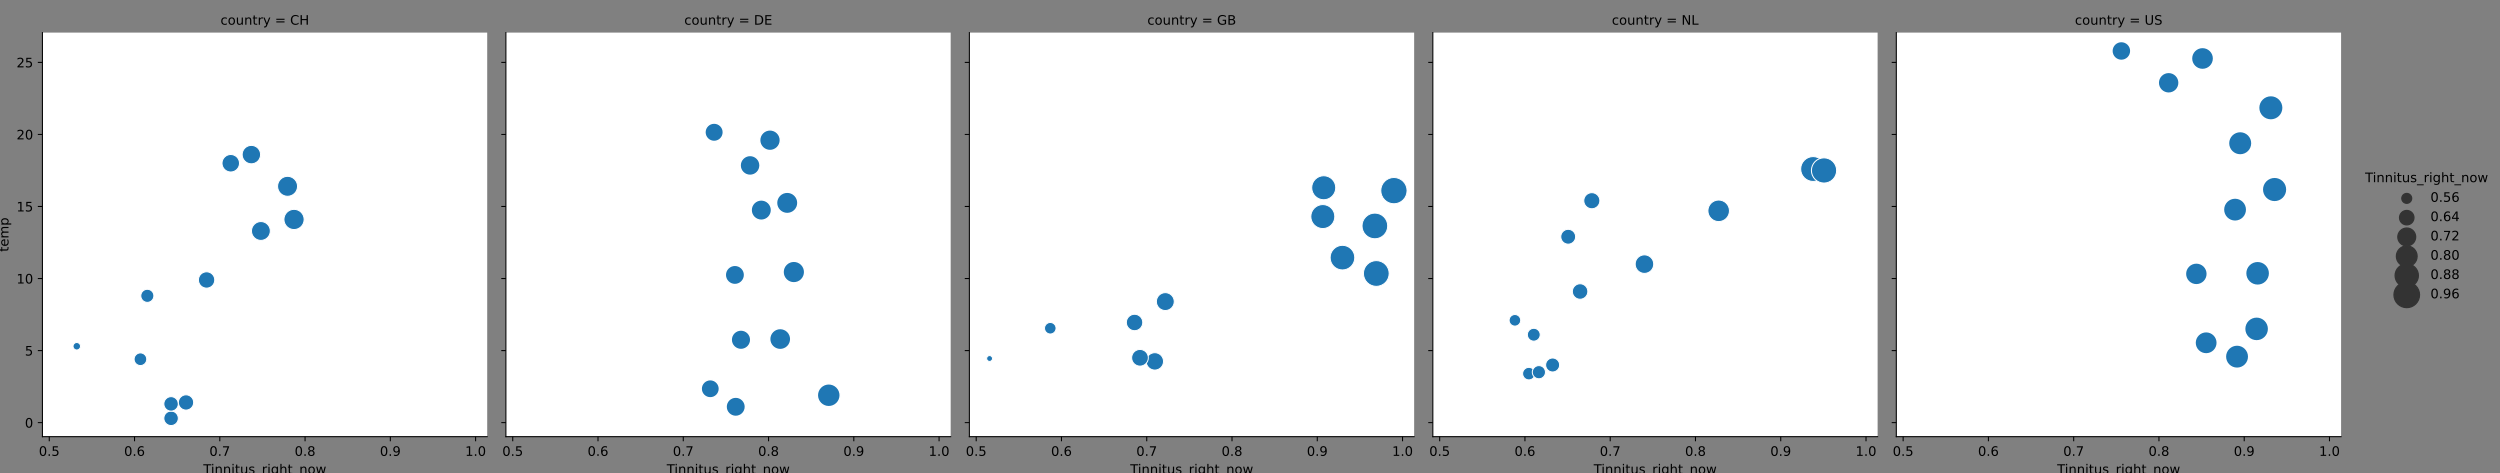 <?xml version="1.0" encoding="utf-8" standalone="no"?>
<!DOCTYPE svg PUBLIC "-//W3C//DTD SVG 1.1//EN"
  "http://www.w3.org/Graphics/SVG/1.1/DTD/svg11.dtd">
<!-- Created with matplotlib (https://matplotlib.org/) -->
<svg height="360pt" version="1.1" viewBox="0 0 1901.875 360" width="1901.875pt" xmlns="http://www.w3.org/2000/svg" xmlns:xlink="http://www.w3.org/1999/xlink">
 <rect x="0" y="0" width="1901.875" height="360" fill="#808080" stroke="none"/>
 <defs>
  <style type="text/css">*{stroke-linecap:butt;stroke-linejoin:round;}</style>
 </defs>
 <g id="figure_1">
  <g id="patch_1">
   <path d="M 0 360 
L 1901.875 360 
L 1901.875 0 
L 0 0 
z
" style="fill:none;"/>
  </g>
  <g id="axes_1">
   <g id="patch_2">
    <path d="M 32.279 332.2 
L 370.644 332.2 
L 370.644 24.8 
L 32.279 24.8 
z
" style="fill:#ffffff;"/>
   </g>
   <g id="PathCollection_1">
    <path clip-path="url(#p44831cacb7)" d="M 130.146 323.748 
C 131.61 323.748 133.015 323.166 134.05 322.131 
C 135.085 321.096 135.667 319.691 135.667 318.227 
C 135.667 316.763 135.085 315.359 134.05 314.324 
C 133.015 313.289 131.61 312.707 130.146 312.707 
C 128.682 312.707 127.278 313.289 126.243 314.324 
C 125.208 315.359 124.626 316.763 124.626 318.227 
C 124.626 319.691 125.208 321.096 126.243 322.131 
C 127.278 323.166 128.682 323.748 130.146 323.748 
z
" style="fill:#1f77b4;stroke:#ffffff;stroke-width:0.775;"/>
    <path clip-path="url(#p44831cacb7)" d="M 130.146 312.785 
C 131.61 312.785 133.015 312.204 134.05 311.168 
C 135.085 310.133 135.667 308.729 135.667 307.265 
C 135.667 305.801 135.085 304.397 134.05 303.361 
C 133.015 302.326 131.61 301.745 130.146 301.745 
C 128.682 301.745 127.278 302.326 126.243 303.361 
C 125.208 304.397 124.626 305.801 124.626 307.265 
C 124.626 308.729 125.208 310.133 126.243 311.168 
C 127.278 312.204 128.682 312.785 130.146 312.785 
z
" style="fill:#1f77b4;stroke:#ffffff;stroke-width:0.775;"/>
    <path clip-path="url(#p44831cacb7)" d="M 58.403 266.3 
C 59.168 266.3 59.902 265.996 60.443 265.455 
C 60.984 264.914 61.287 264.181 61.287 263.416 
C 61.287 262.651 60.984 261.917 60.443 261.376 
C 59.902 260.835 59.168 260.532 58.403 260.532 
C 57.638 260.532 56.905 260.835 56.364 261.376 
C 55.823 261.917 55.519 262.651 55.519 263.416 
C 55.519 264.181 55.823 264.914 56.364 265.455 
C 56.905 265.996 57.638 266.3 58.403 266.3 
z
" style="fill:#1f77b4;stroke:#ffffff;stroke-width:0.775;"/>
    <path clip-path="url(#p44831cacb7)" d="M 112.084 230.037 
C 113.407 230.037 114.676 229.512 115.612 228.576 
C 116.548 227.64 117.074 226.371 117.074 225.048 
C 117.074 223.724 116.548 222.455 115.612 221.519 
C 114.676 220.584 113.407 220.058 112.084 220.058 
C 110.761 220.058 109.491 220.584 108.556 221.519 
C 107.62 222.455 107.094 223.724 107.094 225.048 
C 107.094 226.371 107.62 227.64 108.556 228.576 
C 109.491 229.512 110.761 230.037 112.084 230.037 
z
" style="fill:#1f77b4;stroke:#ffffff;stroke-width:0.775;"/>
    <path clip-path="url(#p44831cacb7)" d="M 198.481 182.899 
C 200.385 182.899 202.212 182.142 203.559 180.796 
C 204.906 179.449 205.662 177.622 205.662 175.717 
C 205.662 173.813 204.906 171.986 203.559 170.639 
C 202.212 169.292 200.385 168.535 198.481 168.535 
C 196.576 168.535 194.749 169.292 193.402 170.639 
C 192.055 171.986 191.299 173.813 191.299 175.717 
C 191.299 177.622 192.055 179.449 193.402 180.796 
C 194.749 182.142 196.576 182.899 198.481 182.899 
z
" style="fill:#1f77b4;stroke:#ffffff;stroke-width:0.775;"/>
    <path clip-path="url(#p44831cacb7)" d="M 218.762 149.34 
C 220.779 149.34 222.714 148.538 224.14 147.112 
C 225.566 145.686 226.368 143.751 226.368 141.734 
C 226.368 139.717 225.566 137.782 224.14 136.356 
C 222.714 134.93 220.779 134.129 218.762 134.129 
C 216.745 134.129 214.811 134.93 213.384 136.356 
C 211.958 137.782 211.157 139.717 211.157 141.734 
C 211.157 143.751 211.958 145.686 213.384 147.112 
C 214.811 148.538 216.745 149.34 218.762 149.34 
z
" style="fill:#1f77b4;stroke:#ffffff;stroke-width:0.775;"/>
    <path clip-path="url(#p44831cacb7)" d="M 191.223 124.641 
C 193.086 124.641 194.872 123.901 196.19 122.584 
C 197.507 121.267 198.247 119.48 198.247 117.617 
C 198.247 115.754 197.507 113.967 196.19 112.65 
C 194.872 111.333 193.086 110.593 191.223 110.593 
C 189.36 110.593 187.573 111.333 186.256 112.65 
C 184.939 113.967 184.199 115.754 184.199 117.617 
C 184.199 119.48 184.939 121.267 186.256 122.584 
C 187.573 123.901 189.36 124.641 191.223 124.641 
z
" style="fill:#1f77b4;stroke:#ffffff;stroke-width:0.775;"/>
    <path clip-path="url(#p44831cacb7)" d="M 175.547 130.865 
C 177.316 130.865 179.012 130.162 180.263 128.911 
C 181.514 127.66 182.217 125.963 182.217 124.194 
C 182.217 122.425 181.514 120.729 180.263 119.478 
C 179.012 118.227 177.316 117.524 175.547 117.524 
C 173.778 117.524 172.081 118.227 170.83 119.478 
C 169.579 120.729 168.876 122.425 168.876 124.194 
C 168.876 125.963 169.579 127.66 170.83 128.911 
C 172.081 130.162 173.778 130.865 175.547 130.865 
z
" style="fill:#1f77b4;stroke:#ffffff;stroke-width:0.775;"/>
    <path clip-path="url(#p44831cacb7)" d="M 223.688 174.652 
C 225.732 174.652 227.692 173.84 229.137 172.396 
C 230.581 170.951 231.393 168.991 231.393 166.947 
C 231.393 164.904 230.581 162.944 229.137 161.499 
C 227.692 160.054 225.732 159.243 223.688 159.243 
C 221.645 159.243 219.685 160.054 218.24 161.499 
C 216.795 162.944 215.984 164.904 215.984 166.947 
C 215.984 168.991 216.795 170.951 218.24 172.396 
C 219.685 173.84 221.645 174.652 223.688 174.652 
z
" style="fill:#1f77b4;stroke:#ffffff;stroke-width:0.775;"/>
    <path clip-path="url(#p44831cacb7)" d="M 157.164 219.22 
C 158.816 219.22 160.401 218.563 161.569 217.395 
C 162.738 216.226 163.394 214.641 163.394 212.989 
C 163.394 211.337 162.738 209.752 161.569 208.583 
C 160.401 207.415 158.816 206.759 157.164 206.759 
C 155.511 206.759 153.926 207.415 152.758 208.583 
C 151.59 209.752 150.933 211.337 150.933 212.989 
C 150.933 214.641 151.59 216.226 152.758 217.395 
C 153.926 218.563 155.511 219.22 157.164 219.22 
z
" style="fill:#1f77b4;stroke:#ffffff;stroke-width:0.775;"/>
    <path clip-path="url(#p44831cacb7)" d="M 106.829 278.106 
C 108.109 278.106 109.336 277.598 110.24 276.693 
C 111.145 275.788 111.653 274.561 111.653 273.282 
C 111.653 272.002 111.145 270.775 110.24 269.871 
C 109.336 268.966 108.109 268.458 106.829 268.458 
C 105.55 268.458 104.323 268.966 103.418 269.871 
C 102.513 270.775 102.005 272.002 102.005 273.282 
C 102.005 274.561 102.513 275.788 103.418 276.693 
C 104.323 277.598 105.55 278.106 106.829 278.106 
z
" style="fill:#1f77b4;stroke:#ffffff;stroke-width:0.775;"/>
    <path clip-path="url(#p44831cacb7)" d="M 141.511 311.998 
C 143.057 311.998 144.54 311.384 145.633 310.291 
C 146.727 309.198 147.341 307.715 147.341 306.169 
C 147.341 304.623 146.727 303.14 145.633 302.047 
C 144.54 300.953 143.057 300.339 141.511 300.339 
C 139.965 300.339 138.482 300.953 137.389 302.047 
C 136.296 303.14 135.682 304.623 135.682 306.169 
C 135.682 307.715 136.296 309.198 137.389 310.291 
C 138.482 311.384 139.965 311.998 141.511 311.998 
z
" style="fill:#1f77b4;stroke:#ffffff;stroke-width:0.775;"/>
   </g>
   <g id="PathCollection_2"/>
   <g id="PathCollection_3"/>
   <g id="PathCollection_4"/>
   <g id="PathCollection_5"/>
   <g id="PathCollection_6"/>
   <g id="PathCollection_7"/>
   <g id="matplotlib.axis_1">
    <g id="xtick_1">
     <g id="line2d_1">
      <defs>
       <path d="M 0 0 
L 0 3.5 
" id="mb0e5d330ec" style="stroke:#000000;stroke-width:0.8;"/>
      </defs>
      <g>
       <use style="stroke:#000000;stroke-width:0.8;" x="37.478" xlink:href="#mb0e5d330ec" y="332.2"/>
      </g>
     </g>
     <g id="text_1">
      <!-- 0.5 -->
      <g transform="translate(29.527 346.798)scale(0.1 -0.1)">
       <defs>
        <path d="M 31.781 66.406 
Q 24.172 66.406 20.328 58.906 
Q 16.5 51.422 16.5 36.375 
Q 16.5 21.391 20.328 13.891 
Q 24.172 6.391 31.781 6.391 
Q 39.453 6.391 43.281 13.891 
Q 47.125 21.391 47.125 36.375 
Q 47.125 51.422 43.281 58.906 
Q 39.453 66.406 31.781 66.406 
z
M 31.781 74.219 
Q 44.047 74.219 50.516 64.516 
Q 56.984 54.828 56.984 36.375 
Q 56.984 17.969 50.516 8.266 
Q 44.047 -1.422 31.781 -1.422 
Q 19.531 -1.422 13.062 8.266 
Q 6.594 17.969 6.594 36.375 
Q 6.594 54.828 13.062 64.516 
Q 19.531 74.219 31.781 74.219 
z
" id="DejaVuSans-48"/>
        <path d="M 10.688 12.406 
L 21 12.406 
L 21 0 
L 10.688 0 
z
" id="DejaVuSans-46"/>
        <path d="M 10.797 72.906 
L 49.516 72.906 
L 49.516 64.594 
L 19.828 64.594 
L 19.828 46.734 
Q 21.969 47.469 24.109 47.828 
Q 26.266 48.188 28.422 48.188 
Q 40.625 48.188 47.75 41.5 
Q 54.891 34.812 54.891 23.391 
Q 54.891 11.625 47.562 5.094 
Q 40.234 -1.422 26.906 -1.422 
Q 22.312 -1.422 17.547 -0.641 
Q 12.797 0.141 7.719 1.703 
L 7.719 11.625 
Q 12.109 9.234 16.797 8.062 
Q 21.484 6.891 26.703 6.891 
Q 35.156 6.891 40.078 11.328 
Q 45.016 15.766 45.016 23.391 
Q 45.016 31 40.078 35.438 
Q 35.156 39.891 26.703 39.891 
Q 22.75 39.891 18.812 39.016 
Q 14.891 38.141 10.797 36.281 
z
" id="DejaVuSans-53"/>
       </defs>
       <use xlink:href="#DejaVuSans-48"/>
       <use x="63.623" xlink:href="#DejaVuSans-46"/>
       <use x="95.41" xlink:href="#DejaVuSans-53"/>
      </g>
     </g>
    </g>
    <g id="xtick_2">
     <g id="line2d_2">
      <g>
       <use style="stroke:#000000;stroke-width:0.8;" x="102.346" xlink:href="#mb0e5d330ec" y="332.2"/>
      </g>
     </g>
     <g id="text_2">
      <!-- 0.6 -->
      <g transform="translate(94.394 346.798)scale(0.1 -0.1)">
       <defs>
        <path d="M 33.016 40.375 
Q 26.375 40.375 22.484 35.828 
Q 18.609 31.297 18.609 23.391 
Q 18.609 15.531 22.484 10.953 
Q 26.375 6.391 33.016 6.391 
Q 39.656 6.391 43.531 10.953 
Q 47.406 15.531 47.406 23.391 
Q 47.406 31.297 43.531 35.828 
Q 39.656 40.375 33.016 40.375 
z
M 52.594 71.297 
L 52.594 62.312 
Q 48.875 64.062 45.094 64.984 
Q 41.312 65.922 37.594 65.922 
Q 27.828 65.922 22.672 59.328 
Q 17.531 52.734 16.797 39.406 
Q 19.672 43.656 24.016 45.922 
Q 28.375 48.188 33.594 48.188 
Q 44.578 48.188 50.953 41.516 
Q 57.328 34.859 57.328 23.391 
Q 57.328 12.156 50.688 5.359 
Q 44.047 -1.422 33.016 -1.422 
Q 20.359 -1.422 13.672 8.266 
Q 6.984 17.969 6.984 36.375 
Q 6.984 53.656 15.188 63.938 
Q 23.391 74.219 37.203 74.219 
Q 40.922 74.219 44.703 73.484 
Q 48.484 72.75 52.594 71.297 
z
" id="DejaVuSans-54"/>
       </defs>
       <use xlink:href="#DejaVuSans-48"/>
       <use x="63.623" xlink:href="#DejaVuSans-46"/>
       <use x="95.41" xlink:href="#DejaVuSans-54"/>
      </g>
     </g>
    </g>
    <g id="xtick_3">
     <g id="line2d_3">
      <g>
       <use style="stroke:#000000;stroke-width:0.8;" x="167.213" xlink:href="#mb0e5d330ec" y="332.2"/>
      </g>
     </g>
     <g id="text_3">
      <!-- 0.7 -->
      <g transform="translate(159.262 346.798)scale(0.1 -0.1)">
       <defs>
        <path d="M 8.203 72.906 
L 55.078 72.906 
L 55.078 68.703 
L 28.609 0 
L 18.312 0 
L 43.219 64.594 
L 8.203 64.594 
z
" id="DejaVuSans-55"/>
       </defs>
       <use xlink:href="#DejaVuSans-48"/>
       <use x="63.623" xlink:href="#DejaVuSans-46"/>
       <use x="95.41" xlink:href="#DejaVuSans-55"/>
      </g>
     </g>
    </g>
    <g id="xtick_4">
     <g id="line2d_4">
      <g>
       <use style="stroke:#000000;stroke-width:0.8;" x="232.081" xlink:href="#mb0e5d330ec" y="332.2"/>
      </g>
     </g>
     <g id="text_4">
      <!-- 0.8 -->
      <g transform="translate(224.129 346.798)scale(0.1 -0.1)">
       <defs>
        <path d="M 31.781 34.625 
Q 24.75 34.625 20.719 30.859 
Q 16.703 27.094 16.703 20.516 
Q 16.703 13.922 20.719 10.156 
Q 24.75 6.391 31.781 6.391 
Q 38.812 6.391 42.859 10.172 
Q 46.922 13.969 46.922 20.516 
Q 46.922 27.094 42.891 30.859 
Q 38.875 34.625 31.781 34.625 
z
M 21.922 38.812 
Q 15.578 40.375 12.031 44.719 
Q 8.5 49.078 8.5 55.328 
Q 8.5 64.062 14.719 69.141 
Q 20.953 74.219 31.781 74.219 
Q 42.672 74.219 48.875 69.141 
Q 55.078 64.062 55.078 55.328 
Q 55.078 49.078 51.531 44.719 
Q 48 40.375 41.703 38.812 
Q 48.828 37.156 52.797 32.312 
Q 56.781 27.484 56.781 20.516 
Q 56.781 9.906 50.312 4.234 
Q 43.844 -1.422 31.781 -1.422 
Q 19.734 -1.422 13.25 4.234 
Q 6.781 9.906 6.781 20.516 
Q 6.781 27.484 10.781 32.312 
Q 14.797 37.156 21.922 38.812 
z
M 18.312 54.391 
Q 18.312 48.734 21.844 45.562 
Q 25.391 42.391 31.781 42.391 
Q 38.141 42.391 41.719 45.562 
Q 45.312 48.734 45.312 54.391 
Q 45.312 60.062 41.719 63.234 
Q 38.141 66.406 31.781 66.406 
Q 25.391 66.406 21.844 63.234 
Q 18.312 60.062 18.312 54.391 
z
" id="DejaVuSans-56"/>
       </defs>
       <use xlink:href="#DejaVuSans-48"/>
       <use x="63.623" xlink:href="#DejaVuSans-46"/>
       <use x="95.41" xlink:href="#DejaVuSans-56"/>
      </g>
     </g>
    </g>
    <g id="xtick_5">
     <g id="line2d_5">
      <g>
       <use style="stroke:#000000;stroke-width:0.8;" x="296.949" xlink:href="#mb0e5d330ec" y="332.2"/>
      </g>
     </g>
     <g id="text_5">
      <!-- 0.9 -->
      <g transform="translate(288.997 346.798)scale(0.1 -0.1)">
       <defs>
        <path d="M 10.984 1.516 
L 10.984 10.5 
Q 14.703 8.734 18.5 7.812 
Q 22.312 6.891 25.984 6.891 
Q 35.75 6.891 40.891 13.453 
Q 46.047 20.016 46.781 33.406 
Q 43.953 29.203 39.594 26.953 
Q 35.25 24.703 29.984 24.703 
Q 19.047 24.703 12.672 31.312 
Q 6.297 37.938 6.297 49.422 
Q 6.297 60.641 12.938 67.422 
Q 19.578 74.219 30.609 74.219 
Q 43.266 74.219 49.922 64.516 
Q 56.594 54.828 56.594 36.375 
Q 56.594 19.141 48.406 8.859 
Q 40.234 -1.422 26.422 -1.422 
Q 22.703 -1.422 18.891 -0.688 
Q 15.094 0.047 10.984 1.516 
z
M 30.609 32.422 
Q 37.25 32.422 41.125 36.953 
Q 45.016 41.5 45.016 49.422 
Q 45.016 57.281 41.125 61.844 
Q 37.25 66.406 30.609 66.406 
Q 23.969 66.406 20.094 61.844 
Q 16.219 57.281 16.219 49.422 
Q 16.219 41.5 20.094 36.953 
Q 23.969 32.422 30.609 32.422 
z
" id="DejaVuSans-57"/>
       </defs>
       <use xlink:href="#DejaVuSans-48"/>
       <use x="63.623" xlink:href="#DejaVuSans-46"/>
       <use x="95.41" xlink:href="#DejaVuSans-57"/>
      </g>
     </g>
    </g>
    <g id="xtick_6">
     <g id="line2d_6">
      <g>
       <use style="stroke:#000000;stroke-width:0.8;" x="361.816" xlink:href="#mb0e5d330ec" y="332.2"/>
      </g>
     </g>
     <g id="text_6">
      <!-- 1.0 -->
      <g transform="translate(353.865 346.798)scale(0.1 -0.1)">
       <defs>
        <path d="M 12.406 8.297 
L 28.516 8.297 
L 28.516 63.922 
L 10.984 60.406 
L 10.984 69.391 
L 28.422 72.906 
L 38.281 72.906 
L 38.281 8.297 
L 54.391 8.297 
L 54.391 0 
L 12.406 0 
z
" id="DejaVuSans-49"/>
       </defs>
       <use xlink:href="#DejaVuSans-49"/>
       <use x="63.623" xlink:href="#DejaVuSans-46"/>
       <use x="95.41" xlink:href="#DejaVuSans-48"/>
      </g>
     </g>
    </g>
    <g id="text_7">
     <!-- Tinnitus_right_now -->
     <g transform="translate(154.65 360.477)scale(0.1 -0.1)">
      <defs>
       <path d="M -0.297 72.906 
L 61.375 72.906 
L 61.375 64.594 
L 35.5 64.594 
L 35.5 0 
L 25.594 0 
L 25.594 64.594 
L -0.297 64.594 
z
" id="DejaVuSans-84"/>
       <path d="M 9.422 54.688 
L 18.406 54.688 
L 18.406 0 
L 9.422 0 
z
M 9.422 75.984 
L 18.406 75.984 
L 18.406 64.594 
L 9.422 64.594 
z
" id="DejaVuSans-105"/>
       <path d="M 54.891 33.016 
L 54.891 0 
L 45.906 0 
L 45.906 32.719 
Q 45.906 40.484 42.875 44.328 
Q 39.844 48.188 33.797 48.188 
Q 26.516 48.188 22.312 43.547 
Q 18.109 38.922 18.109 30.906 
L 18.109 0 
L 9.078 0 
L 9.078 54.688 
L 18.109 54.688 
L 18.109 46.188 
Q 21.344 51.125 25.703 53.562 
Q 30.078 56 35.797 56 
Q 45.219 56 50.047 50.172 
Q 54.891 44.344 54.891 33.016 
z
" id="DejaVuSans-110"/>
       <path d="M 18.312 70.219 
L 18.312 54.688 
L 36.812 54.688 
L 36.812 47.703 
L 18.312 47.703 
L 18.312 18.016 
Q 18.312 11.328 20.141 9.422 
Q 21.969 7.516 27.594 7.516 
L 36.812 7.516 
L 36.812 0 
L 27.594 0 
Q 17.188 0 13.234 3.875 
Q 9.281 7.766 9.281 18.016 
L 9.281 47.703 
L 2.688 47.703 
L 2.688 54.688 
L 9.281 54.688 
L 9.281 70.219 
z
" id="DejaVuSans-116"/>
       <path d="M 8.5 21.578 
L 8.5 54.688 
L 17.484 54.688 
L 17.484 21.922 
Q 17.484 14.156 20.5 10.266 
Q 23.531 6.391 29.594 6.391 
Q 36.859 6.391 41.078 11.031 
Q 45.312 15.672 45.312 23.688 
L 45.312 54.688 
L 54.297 54.688 
L 54.297 0 
L 45.312 0 
L 45.312 8.406 
Q 42.047 3.422 37.719 1 
Q 33.406 -1.422 27.688 -1.422 
Q 18.266 -1.422 13.375 4.438 
Q 8.5 10.297 8.5 21.578 
z
M 31.109 56 
z
" id="DejaVuSans-117"/>
       <path d="M 44.281 53.078 
L 44.281 44.578 
Q 40.484 46.531 36.375 47.5 
Q 32.281 48.484 27.875 48.484 
Q 21.188 48.484 17.844 46.438 
Q 14.5 44.391 14.5 40.281 
Q 14.5 37.156 16.891 35.375 
Q 19.281 33.594 26.516 31.984 
L 29.594 31.297 
Q 39.156 29.25 43.188 25.516 
Q 47.219 21.781 47.219 15.094 
Q 47.219 7.469 41.188 3.016 
Q 35.156 -1.422 24.609 -1.422 
Q 20.219 -1.422 15.453 -0.562 
Q 10.688 0.297 5.422 2 
L 5.422 11.281 
Q 10.406 8.688 15.234 7.391 
Q 20.062 6.109 24.812 6.109 
Q 31.156 6.109 34.562 8.281 
Q 37.984 10.453 37.984 14.406 
Q 37.984 18.062 35.516 20.016 
Q 33.062 21.969 24.703 23.781 
L 21.578 24.516 
Q 13.234 26.266 9.516 29.906 
Q 5.812 33.547 5.812 39.891 
Q 5.812 47.609 11.281 51.797 
Q 16.75 56 26.812 56 
Q 31.781 56 36.172 55.266 
Q 40.578 54.547 44.281 53.078 
z
" id="DejaVuSans-115"/>
       <path d="M 50.984 -16.609 
L 50.984 -23.578 
L -0.984 -23.578 
L -0.984 -16.609 
z
" id="DejaVuSans-95"/>
       <path d="M 41.109 46.297 
Q 39.594 47.172 37.812 47.578 
Q 36.031 48 33.891 48 
Q 26.266 48 22.188 43.047 
Q 18.109 38.094 18.109 28.812 
L 18.109 0 
L 9.078 0 
L 9.078 54.688 
L 18.109 54.688 
L 18.109 46.188 
Q 20.953 51.172 25.484 53.578 
Q 30.031 56 36.531 56 
Q 37.453 56 38.578 55.875 
Q 39.703 55.766 41.062 55.516 
z
" id="DejaVuSans-114"/>
       <path d="M 45.406 27.984 
Q 45.406 37.75 41.375 43.109 
Q 37.359 48.484 30.078 48.484 
Q 22.859 48.484 18.828 43.109 
Q 14.797 37.75 14.797 27.984 
Q 14.797 18.266 18.828 12.891 
Q 22.859 7.516 30.078 7.516 
Q 37.359 7.516 41.375 12.891 
Q 45.406 18.266 45.406 27.984 
z
M 54.391 6.781 
Q 54.391 -7.172 48.188 -13.984 
Q 42 -20.797 29.203 -20.797 
Q 24.469 -20.797 20.266 -20.094 
Q 16.062 -19.391 12.109 -17.922 
L 12.109 -9.188 
Q 16.062 -11.328 19.922 -12.344 
Q 23.781 -13.375 27.781 -13.375 
Q 36.625 -13.375 41.016 -8.766 
Q 45.406 -4.156 45.406 5.172 
L 45.406 9.625 
Q 42.625 4.781 38.281 2.391 
Q 33.938 0 27.875 0 
Q 17.828 0 11.672 7.656 
Q 5.516 15.328 5.516 27.984 
Q 5.516 40.672 11.672 48.328 
Q 17.828 56 27.875 56 
Q 33.938 56 38.281 53.609 
Q 42.625 51.219 45.406 46.391 
L 45.406 54.688 
L 54.391 54.688 
z
" id="DejaVuSans-103"/>
       <path d="M 54.891 33.016 
L 54.891 0 
L 45.906 0 
L 45.906 32.719 
Q 45.906 40.484 42.875 44.328 
Q 39.844 48.188 33.797 48.188 
Q 26.516 48.188 22.312 43.547 
Q 18.109 38.922 18.109 30.906 
L 18.109 0 
L 9.078 0 
L 9.078 75.984 
L 18.109 75.984 
L 18.109 46.188 
Q 21.344 51.125 25.703 53.562 
Q 30.078 56 35.797 56 
Q 45.219 56 50.047 50.172 
Q 54.891 44.344 54.891 33.016 
z
" id="DejaVuSans-104"/>
       <path d="M 30.609 48.391 
Q 23.391 48.391 19.188 42.75 
Q 14.984 37.109 14.984 27.297 
Q 14.984 17.484 19.156 11.844 
Q 23.344 6.203 30.609 6.203 
Q 37.797 6.203 41.984 11.859 
Q 46.188 17.531 46.188 27.297 
Q 46.188 37.016 41.984 42.703 
Q 37.797 48.391 30.609 48.391 
z
M 30.609 56 
Q 42.328 56 49.016 48.375 
Q 55.719 40.766 55.719 27.297 
Q 55.719 13.875 49.016 6.219 
Q 42.328 -1.422 30.609 -1.422 
Q 18.844 -1.422 12.172 6.219 
Q 5.516 13.875 5.516 27.297 
Q 5.516 40.766 12.172 48.375 
Q 18.844 56 30.609 56 
z
" id="DejaVuSans-111"/>
       <path d="M 4.203 54.688 
L 13.188 54.688 
L 24.422 12.016 
L 35.594 54.688 
L 46.188 54.688 
L 57.422 12.016 
L 68.609 54.688 
L 77.594 54.688 
L 63.281 0 
L 52.688 0 
L 40.922 44.828 
L 29.109 0 
L 18.5 0 
z
" id="DejaVuSans-119"/>
      </defs>
      <use xlink:href="#DejaVuSans-84"/>
      <use x="57.959" xlink:href="#DejaVuSans-105"/>
      <use x="85.742" xlink:href="#DejaVuSans-110"/>
      <use x="149.121" xlink:href="#DejaVuSans-110"/>
      <use x="212.5" xlink:href="#DejaVuSans-105"/>
      <use x="240.283" xlink:href="#DejaVuSans-116"/>
      <use x="279.492" xlink:href="#DejaVuSans-117"/>
      <use x="342.871" xlink:href="#DejaVuSans-115"/>
      <use x="394.971" xlink:href="#DejaVuSans-95"/>
      <use x="444.971" xlink:href="#DejaVuSans-114"/>
      <use x="486.084" xlink:href="#DejaVuSans-105"/>
      <use x="513.867" xlink:href="#DejaVuSans-103"/>
      <use x="577.344" xlink:href="#DejaVuSans-104"/>
      <use x="640.723" xlink:href="#DejaVuSans-116"/>
      <use x="679.932" xlink:href="#DejaVuSans-95"/>
      <use x="729.932" xlink:href="#DejaVuSans-110"/>
      <use x="793.311" xlink:href="#DejaVuSans-111"/>
      <use x="854.492" xlink:href="#DejaVuSans-119"/>
     </g>
    </g>
   </g>
   <g id="matplotlib.axis_2">
    <g id="ytick_1">
     <g id="line2d_7">
      <defs>
       <path d="M 0 0 
L -3.5 0 
" id="m81af2f9047" style="stroke:#000000;stroke-width:0.8;"/>
      </defs>
      <g>
       <use style="stroke:#000000;stroke-width:0.8;" x="32.279" xlink:href="#m81af2f9047" y="321.516"/>
      </g>
     </g>
     <g id="text_8">
      <!-- 0 -->
      <g transform="translate(18.917 325.315)scale(0.1 -0.1)">
       <use xlink:href="#DejaVuSans-48"/>
      </g>
     </g>
    </g>
    <g id="ytick_2">
     <g id="line2d_8">
      <g>
       <use style="stroke:#000000;stroke-width:0.8;" x="32.279" xlink:href="#m81af2f9047" y="266.704"/>
      </g>
     </g>
     <g id="text_9">
      <!-- 5 -->
      <g transform="translate(18.917 270.504)scale(0.1 -0.1)">
       <use xlink:href="#DejaVuSans-53"/>
      </g>
     </g>
    </g>
    <g id="ytick_3">
     <g id="line2d_9">
      <g>
       <use style="stroke:#000000;stroke-width:0.8;" x="32.279" xlink:href="#m81af2f9047" y="211.893"/>
      </g>
     </g>
     <g id="text_10">
      <!-- 10 -->
      <g transform="translate(12.554 215.692)scale(0.1 -0.1)">
       <use xlink:href="#DejaVuSans-49"/>
       <use x="63.623" xlink:href="#DejaVuSans-48"/>
      </g>
     </g>
    </g>
    <g id="ytick_4">
     <g id="line2d_10">
      <g>
       <use style="stroke:#000000;stroke-width:0.8;" x="32.279" xlink:href="#m81af2f9047" y="157.081"/>
      </g>
     </g>
     <g id="text_11">
      <!-- 15 -->
      <g transform="translate(12.554 160.881)scale(0.1 -0.1)">
       <use xlink:href="#DejaVuSans-49"/>
       <use x="63.623" xlink:href="#DejaVuSans-53"/>
      </g>
     </g>
    </g>
    <g id="ytick_5">
     <g id="line2d_11">
      <g>
       <use style="stroke:#000000;stroke-width:0.8;" x="32.279" xlink:href="#m81af2f9047" y="102.27"/>
      </g>
     </g>
     <g id="text_12">
      <!-- 20 -->
      <g transform="translate(12.554 106.069)scale(0.1 -0.1)">
       <defs>
        <path d="M 19.188 8.297 
L 53.609 8.297 
L 53.609 0 
L 7.328 0 
L 7.328 8.297 
Q 12.938 14.109 22.625 23.891 
Q 32.328 33.688 34.812 36.531 
Q 39.547 41.844 41.422 45.531 
Q 43.312 49.219 43.312 52.781 
Q 43.312 58.594 39.234 62.25 
Q 35.156 65.922 28.609 65.922 
Q 23.969 65.922 18.812 64.312 
Q 13.672 62.703 7.812 59.422 
L 7.812 69.391 
Q 13.766 71.781 18.938 73 
Q 24.125 74.219 28.422 74.219 
Q 39.75 74.219 46.484 68.547 
Q 53.219 62.891 53.219 53.422 
Q 53.219 48.922 51.531 44.891 
Q 49.859 40.875 45.406 35.406 
Q 44.188 33.984 37.641 27.219 
Q 31.109 20.453 19.188 8.297 
z
" id="DejaVuSans-50"/>
       </defs>
       <use xlink:href="#DejaVuSans-50"/>
       <use x="63.623" xlink:href="#DejaVuSans-48"/>
      </g>
     </g>
    </g>
    <g id="ytick_6">
     <g id="line2d_12">
      <g>
       <use style="stroke:#000000;stroke-width:0.8;" x="32.279" xlink:href="#m81af2f9047" y="47.458"/>
      </g>
     </g>
     <g id="text_13">
      <!-- 25 -->
      <g transform="translate(12.554 51.257)scale(0.1 -0.1)">
       <use xlink:href="#DejaVuSans-50"/>
       <use x="63.623" xlink:href="#DejaVuSans-53"/>
      </g>
     </g>
    </g>
    <g id="text_14">
     <!-- temp -->
     <g transform="translate(6.474 191.581)rotate(-90)scale(0.1 -0.1)">
      <defs>
       <path d="M 56.203 29.594 
L 56.203 25.203 
L 14.891 25.203 
Q 15.484 15.922 20.484 11.062 
Q 25.484 6.203 34.422 6.203 
Q 39.594 6.203 44.453 7.469 
Q 49.312 8.734 54.109 11.281 
L 54.109 2.781 
Q 49.266 0.734 44.188 -0.344 
Q 39.109 -1.422 33.891 -1.422 
Q 20.797 -1.422 13.156 6.188 
Q 5.516 13.812 5.516 26.812 
Q 5.516 40.234 12.766 48.109 
Q 20.016 56 32.328 56 
Q 43.359 56 49.781 48.891 
Q 56.203 41.797 56.203 29.594 
z
M 47.219 32.234 
Q 47.125 39.594 43.094 43.984 
Q 39.062 48.391 32.422 48.391 
Q 24.906 48.391 20.391 44.141 
Q 15.875 39.891 15.188 32.172 
z
" id="DejaVuSans-101"/>
       <path d="M 52 44.188 
Q 55.375 50.25 60.062 53.125 
Q 64.75 56 71.094 56 
Q 79.641 56 84.281 50.016 
Q 88.922 44.047 88.922 33.016 
L 88.922 0 
L 79.891 0 
L 79.891 32.719 
Q 79.891 40.578 77.094 44.375 
Q 74.312 48.188 68.609 48.188 
Q 61.625 48.188 57.562 43.547 
Q 53.516 38.922 53.516 30.906 
L 53.516 0 
L 44.484 0 
L 44.484 32.719 
Q 44.484 40.625 41.703 44.406 
Q 38.922 48.188 33.109 48.188 
Q 26.219 48.188 22.156 43.531 
Q 18.109 38.875 18.109 30.906 
L 18.109 0 
L 9.078 0 
L 9.078 54.688 
L 18.109 54.688 
L 18.109 46.188 
Q 21.188 51.219 25.484 53.609 
Q 29.781 56 35.688 56 
Q 41.656 56 45.828 52.969 
Q 50 49.953 52 44.188 
z
" id="DejaVuSans-109"/>
       <path d="M 18.109 8.203 
L 18.109 -20.797 
L 9.078 -20.797 
L 9.078 54.688 
L 18.109 54.688 
L 18.109 46.391 
Q 20.953 51.266 25.266 53.625 
Q 29.594 56 35.594 56 
Q 45.562 56 51.781 48.094 
Q 58.016 40.188 58.016 27.297 
Q 58.016 14.406 51.781 6.484 
Q 45.562 -1.422 35.594 -1.422 
Q 29.594 -1.422 25.266 0.953 
Q 20.953 3.328 18.109 8.203 
z
M 48.688 27.297 
Q 48.688 37.203 44.609 42.844 
Q 40.531 48.484 33.406 48.484 
Q 26.266 48.484 22.188 42.844 
Q 18.109 37.203 18.109 27.297 
Q 18.109 17.391 22.188 11.75 
Q 26.266 6.109 33.406 6.109 
Q 40.531 6.109 44.609 11.75 
Q 48.688 17.391 48.688 27.297 
z
" id="DejaVuSans-112"/>
      </defs>
      <use xlink:href="#DejaVuSans-116"/>
      <use x="39.209" xlink:href="#DejaVuSans-101"/>
      <use x="100.732" xlink:href="#DejaVuSans-109"/>
      <use x="198.145" xlink:href="#DejaVuSans-112"/>
     </g>
    </g>
   </g>
   <g id="patch_3">
    <path d="M 32.279 332.2 
L 32.279 24.8 
" style="fill:none;stroke:#000000;stroke-linecap:square;stroke-linejoin:miter;stroke-width:0.8;"/>
   </g>
   <g id="patch_4">
    <path d="M 32.279 332.2 
L 370.644 332.2 
" style="fill:none;stroke:#000000;stroke-linecap:square;stroke-linejoin:miter;stroke-width:0.8;"/>
   </g>
   <g id="text_15">
    <!-- country = CH -->
    <g transform="translate(167.721 18.8)scale(0.1 -0.1)">
     <defs>
      <path d="M 48.781 52.594 
L 48.781 44.188 
Q 44.969 46.297 41.141 47.344 
Q 37.312 48.391 33.406 48.391 
Q 24.656 48.391 19.812 42.844 
Q 14.984 37.312 14.984 27.297 
Q 14.984 17.281 19.812 11.734 
Q 24.656 6.203 33.406 6.203 
Q 37.312 6.203 41.141 7.25 
Q 44.969 8.297 48.781 10.406 
L 48.781 2.094 
Q 45.016 0.344 40.984 -0.531 
Q 36.969 -1.422 32.422 -1.422 
Q 20.062 -1.422 12.781 6.344 
Q 5.516 14.109 5.516 27.297 
Q 5.516 40.672 12.859 48.328 
Q 20.219 56 33.016 56 
Q 37.156 56 41.109 55.141 
Q 45.062 54.297 48.781 52.594 
z
" id="DejaVuSans-99"/>
      <path d="M 32.172 -5.078 
Q 28.375 -14.844 24.75 -17.812 
Q 21.141 -20.797 15.094 -20.797 
L 7.906 -20.797 
L 7.906 -13.281 
L 13.188 -13.281 
Q 16.891 -13.281 18.938 -11.516 
Q 21 -9.766 23.484 -3.219 
L 25.094 0.875 
L 2.984 54.688 
L 12.5 54.688 
L 29.594 11.922 
L 46.688 54.688 
L 56.203 54.688 
z
" id="DejaVuSans-121"/>
      <path id="DejaVuSans-32"/>
      <path d="M 10.594 45.406 
L 73.188 45.406 
L 73.188 37.203 
L 10.594 37.203 
z
M 10.594 25.484 
L 73.188 25.484 
L 73.188 17.188 
L 10.594 17.188 
z
" id="DejaVuSans-61"/>
      <path d="M 64.406 67.281 
L 64.406 56.891 
Q 59.422 61.531 53.781 63.812 
Q 48.141 66.109 41.797 66.109 
Q 29.297 66.109 22.656 58.469 
Q 16.016 50.828 16.016 36.375 
Q 16.016 21.969 22.656 14.328 
Q 29.297 6.688 41.797 6.688 
Q 48.141 6.688 53.781 8.984 
Q 59.422 11.281 64.406 15.922 
L 64.406 5.609 
Q 59.234 2.094 53.438 0.328 
Q 47.656 -1.422 41.219 -1.422 
Q 24.656 -1.422 15.125 8.703 
Q 5.609 18.844 5.609 36.375 
Q 5.609 53.953 15.125 64.078 
Q 24.656 74.219 41.219 74.219 
Q 47.75 74.219 53.531 72.484 
Q 59.328 70.75 64.406 67.281 
z
" id="DejaVuSans-67"/>
      <path d="M 9.812 72.906 
L 19.672 72.906 
L 19.672 43.016 
L 55.516 43.016 
L 55.516 72.906 
L 65.375 72.906 
L 65.375 0 
L 55.516 0 
L 55.516 34.719 
L 19.672 34.719 
L 19.672 0 
L 9.812 0 
z
" id="DejaVuSans-72"/>
     </defs>
     <use xlink:href="#DejaVuSans-99"/>
     <use x="54.98" xlink:href="#DejaVuSans-111"/>
     <use x="116.162" xlink:href="#DejaVuSans-117"/>
     <use x="179.541" xlink:href="#DejaVuSans-110"/>
     <use x="242.92" xlink:href="#DejaVuSans-116"/>
     <use x="282.129" xlink:href="#DejaVuSans-114"/>
     <use x="323.242" xlink:href="#DejaVuSans-121"/>
     <use x="382.422" xlink:href="#DejaVuSans-32"/>
     <use x="414.209" xlink:href="#DejaVuSans-61"/>
     <use x="497.998" xlink:href="#DejaVuSans-32"/>
     <use x="529.785" xlink:href="#DejaVuSans-67"/>
     <use x="599.609" xlink:href="#DejaVuSans-72"/>
    </g>
   </g>
  </g>
  <g id="axes_2">
   <g id="patch_5">
    <path d="M 384.863 332.2 
L 723.228 332.2 
L 723.228 24.8 
L 384.863 24.8 
z
" style="fill:#ffffff;"/>
   </g>
   <g id="PathCollection_8">
    <path clip-path="url(#p701cd8602c)" d="M 559.708 316.823 
C 561.661 316.823 563.534 316.047 564.916 314.666 
C 566.297 313.284 567.073 311.411 567.073 309.457 
C 567.073 307.504 566.297 305.631 564.916 304.249 
C 563.534 302.868 561.661 302.092 559.708 302.092 
C 557.754 302.092 555.881 302.868 554.499 304.249 
C 553.118 305.631 552.342 307.504 552.342 309.457 
C 552.342 311.411 553.118 313.284 554.499 314.666 
C 555.881 316.047 557.754 316.823 559.708 316.823 
z
" style="fill:#1f77b4;stroke:#ffffff;stroke-width:1.128;"/>
    <path clip-path="url(#p701cd8602c)" d="M 540.347 302.702 
C 542.189 302.702 543.956 301.97 545.259 300.667 
C 546.562 299.364 547.294 297.597 547.294 295.755 
C 547.294 293.912 546.562 292.145 545.259 290.842 
C 543.956 289.539 542.189 288.807 540.347 288.807 
C 538.504 288.807 536.737 289.539 535.434 290.842 
C 534.131 292.145 533.399 293.912 533.399 295.755 
C 533.399 297.597 534.131 299.364 535.434 300.667 
C 536.737 301.97 538.504 302.702 540.347 302.702 
z
" style="fill:#1f77b4;stroke:#ffffff;stroke-width:1.128;"/>
    <path clip-path="url(#p701cd8602c)" d="M 563.695 265.931 
C 565.67 265.931 567.565 265.146 568.962 263.75 
C 570.359 262.353 571.144 260.458 571.144 258.483 
C 571.144 256.507 570.359 254.613 568.962 253.216 
C 567.565 251.819 565.67 251.034 563.695 251.034 
C 561.72 251.034 559.825 251.819 558.428 253.216 
C 557.031 254.613 556.247 256.507 556.247 258.483 
C 556.247 260.458 557.031 262.353 558.428 263.75 
C 559.825 265.146 561.72 265.931 563.695 265.931 
z
" style="fill:#1f77b4;stroke:#ffffff;stroke-width:1.128;"/>
    <path clip-path="url(#p701cd8602c)" d="M 559.089 216.505 
C 561.039 216.505 562.909 215.73 564.288 214.351 
C 565.667 212.972 566.441 211.102 566.441 209.152 
C 566.441 207.202 565.667 205.332 564.288 203.953 
C 562.909 202.575 561.039 201.8 559.089 201.8 
C 557.139 201.8 555.269 202.575 553.89 203.953 
C 552.511 205.332 551.736 207.202 551.736 209.152 
C 551.736 211.102 552.511 212.972 553.89 214.351 
C 555.269 215.73 557.139 216.505 559.089 216.505 
z
" style="fill:#1f77b4;stroke:#ffffff;stroke-width:1.128;"/>
    <path clip-path="url(#p701cd8602c)" d="M 579.169 167.585 
C 581.228 167.585 583.202 166.767 584.658 165.311 
C 586.114 163.855 586.932 161.881 586.932 159.822 
C 586.932 157.763 586.114 155.789 584.658 154.333 
C 583.202 152.877 581.228 152.059 579.169 152.059 
C 577.11 152.059 575.136 152.877 573.68 154.333 
C 572.224 155.789 571.406 157.763 571.406 159.822 
C 571.406 161.881 572.224 163.855 573.68 165.311 
C 575.136 166.767 577.11 167.585 579.169 167.585 
z
" style="fill:#1f77b4;stroke:#ffffff;stroke-width:1.128;"/>
    <path clip-path="url(#p701cd8602c)" d="M 570.621 133.429 
C 572.634 133.429 574.565 132.63 575.989 131.206 
C 577.412 129.783 578.212 127.852 578.212 125.839 
C 578.212 123.826 577.412 121.895 575.989 120.471 
C 574.565 119.048 572.634 118.248 570.621 118.248 
C 568.608 118.248 566.677 119.048 565.254 120.471 
C 563.83 121.895 563.031 123.826 563.031 125.839 
C 563.031 127.852 563.83 129.783 565.254 131.206 
C 566.677 132.63 568.608 133.429 570.621 133.429 
z
" style="fill:#1f77b4;stroke:#ffffff;stroke-width:1.128;"/>
    <path clip-path="url(#p701cd8602c)" d="M 543.279 107.638 
C 545.139 107.638 546.923 106.899 548.238 105.584 
C 549.553 104.269 550.292 102.485 550.292 100.625 
C 550.292 98.766 549.553 96.982 548.238 95.667 
C 546.923 94.352 545.139 93.613 543.279 93.613 
C 541.419 93.613 539.636 94.352 538.321 95.667 
C 537.006 96.982 536.267 98.766 536.267 100.625 
C 536.267 102.485 537.006 104.269 538.321 105.584 
C 539.636 106.899 541.419 107.638 543.279 107.638 
z
" style="fill:#1f77b4;stroke:#ffffff;stroke-width:1.128;"/>
    <path clip-path="url(#p701cd8602c)" d="M 585.779 114.548 
C 587.872 114.548 589.88 113.716 591.36 112.236 
C 592.84 110.756 593.672 108.748 593.672 106.655 
C 593.672 104.561 592.84 102.554 591.36 101.073 
C 589.88 99.593 587.872 98.762 585.779 98.762 
C 583.685 98.762 581.677 99.593 580.197 101.073 
C 578.717 102.554 577.885 104.561 577.885 106.655 
C 577.885 108.748 578.717 110.756 580.197 112.236 
C 581.677 113.716 583.685 114.548 585.779 114.548 
z
" style="fill:#1f77b4;stroke:#ffffff;stroke-width:1.128;"/>
    <path clip-path="url(#p701cd8602c)" d="M 598.877 162.486 
C 601.037 162.486 603.109 161.628 604.637 160.1 
C 606.164 158.573 607.022 156.501 607.022 154.341 
C 607.022 152.181 606.164 150.109 604.637 148.581 
C 603.109 147.054 601.037 146.195 598.877 146.195 
C 596.717 146.195 594.645 147.054 593.117 148.581 
C 591.59 150.109 590.732 152.181 590.732 154.341 
C 590.732 156.501 591.59 158.573 593.117 160.1 
C 594.645 161.628 596.717 162.486 598.877 162.486 
z
" style="fill:#1f77b4;stroke:#ffffff;stroke-width:1.128;"/>
    <path clip-path="url(#p701cd8602c)" d="M 603.924 215.2 
C 606.11 215.2 608.206 214.332 609.751 212.787 
C 611.297 211.241 612.165 209.145 612.165 206.96 
C 612.165 204.774 611.297 202.678 609.751 201.133 
C 608.206 199.588 606.11 198.719 603.924 198.719 
C 601.739 198.719 599.643 199.588 598.098 201.133 
C 596.552 202.678 595.684 204.774 595.684 206.96 
C 595.684 209.145 596.552 211.241 598.098 212.787 
C 599.643 214.332 601.739 215.2 603.924 215.2 
z
" style="fill:#1f77b4;stroke:#ffffff;stroke-width:1.128;"/>
    <path clip-path="url(#p701cd8602c)" d="M 593.548 265.978 
C 595.682 265.978 597.728 265.131 599.236 263.622 
C 600.745 262.114 601.592 260.068 601.592 257.935 
C 601.592 255.801 600.745 253.755 599.236 252.247 
C 597.728 250.738 595.682 249.891 593.548 249.891 
C 591.415 249.891 589.369 250.738 587.861 252.247 
C 586.352 253.755 585.505 255.801 585.505 257.935 
C 585.505 260.068 586.352 262.114 587.861 263.622 
C 589.369 265.131 591.415 265.978 593.548 265.978 
z
" style="fill:#1f77b4;stroke:#ffffff;stroke-width:1.128;"/>
    <path clip-path="url(#p701cd8602c)" d="M 630.487 309.412 
C 632.801 309.412 635.02 308.492 636.656 306.856 
C 638.292 305.22 639.211 303.001 639.211 300.688 
C 639.211 298.374 638.292 296.155 636.656 294.519 
C 635.02 292.883 632.801 291.964 630.487 291.964 
C 628.174 291.964 625.954 292.883 624.318 294.519 
C 622.682 296.155 621.763 298.374 621.763 300.688 
C 621.763 303.001 622.682 305.22 624.318 306.856 
C 625.954 308.492 628.174 309.412 630.487 309.412 
z
" style="fill:#1f77b4;stroke:#ffffff;stroke-width:1.128;"/>
   </g>
   <g id="matplotlib.axis_3">
    <g id="xtick_7">
     <g id="line2d_13">
      <g>
       <use style="stroke:#000000;stroke-width:0.8;" x="390.063" xlink:href="#mb0e5d330ec" y="332.2"/>
      </g>
     </g>
     <g id="text_16">
      <!-- 0.5 -->
      <g transform="translate(382.111 346.798)scale(0.1 -0.1)">
       <use xlink:href="#DejaVuSans-48"/>
       <use x="63.623" xlink:href="#DejaVuSans-46"/>
       <use x="95.41" xlink:href="#DejaVuSans-53"/>
      </g>
     </g>
    </g>
    <g id="xtick_8">
     <g id="line2d_14">
      <g>
       <use style="stroke:#000000;stroke-width:0.8;" x="454.93" xlink:href="#mb0e5d330ec" y="332.2"/>
      </g>
     </g>
     <g id="text_17">
      <!-- 0.6 -->
      <g transform="translate(446.979 346.798)scale(0.1 -0.1)">
       <use xlink:href="#DejaVuSans-48"/>
       <use x="63.623" xlink:href="#DejaVuSans-46"/>
       <use x="95.41" xlink:href="#DejaVuSans-54"/>
      </g>
     </g>
    </g>
    <g id="xtick_9">
     <g id="line2d_15">
      <g>
       <use style="stroke:#000000;stroke-width:0.8;" x="519.798" xlink:href="#mb0e5d330ec" y="332.2"/>
      </g>
     </g>
     <g id="text_18">
      <!-- 0.7 -->
      <g transform="translate(511.846 346.798)scale(0.1 -0.1)">
       <use xlink:href="#DejaVuSans-48"/>
       <use x="63.623" xlink:href="#DejaVuSans-46"/>
       <use x="95.41" xlink:href="#DejaVuSans-55"/>
      </g>
     </g>
    </g>
    <g id="xtick_10">
     <g id="line2d_16">
      <g>
       <use style="stroke:#000000;stroke-width:0.8;" x="584.665" xlink:href="#mb0e5d330ec" y="332.2"/>
      </g>
     </g>
     <g id="text_19">
      <!-- 0.8 -->
      <g transform="translate(576.714 346.798)scale(0.1 -0.1)">
       <use xlink:href="#DejaVuSans-48"/>
       <use x="63.623" xlink:href="#DejaVuSans-46"/>
       <use x="95.41" xlink:href="#DejaVuSans-56"/>
      </g>
     </g>
    </g>
    <g id="xtick_11">
     <g id="line2d_17">
      <g>
       <use style="stroke:#000000;stroke-width:0.8;" x="649.533" xlink:href="#mb0e5d330ec" y="332.2"/>
      </g>
     </g>
     <g id="text_20">
      <!-- 0.9 -->
      <g transform="translate(641.581 346.798)scale(0.1 -0.1)">
       <use xlink:href="#DejaVuSans-48"/>
       <use x="63.623" xlink:href="#DejaVuSans-46"/>
       <use x="95.41" xlink:href="#DejaVuSans-57"/>
      </g>
     </g>
    </g>
    <g id="xtick_12">
     <g id="line2d_18">
      <g>
       <use style="stroke:#000000;stroke-width:0.8;" x="714.401" xlink:href="#mb0e5d330ec" y="332.2"/>
      </g>
     </g>
     <g id="text_21">
      <!-- 1.0 -->
      <g transform="translate(706.449 346.798)scale(0.1 -0.1)">
       <use xlink:href="#DejaVuSans-49"/>
       <use x="63.623" xlink:href="#DejaVuSans-46"/>
       <use x="95.41" xlink:href="#DejaVuSans-48"/>
      </g>
     </g>
    </g>
    <g id="text_22">
     <!-- Tinnitus_right_now -->
     <g transform="translate(507.234 360.477)scale(0.1 -0.1)">
      <use xlink:href="#DejaVuSans-84"/>
      <use x="57.959" xlink:href="#DejaVuSans-105"/>
      <use x="85.742" xlink:href="#DejaVuSans-110"/>
      <use x="149.121" xlink:href="#DejaVuSans-110"/>
      <use x="212.5" xlink:href="#DejaVuSans-105"/>
      <use x="240.283" xlink:href="#DejaVuSans-116"/>
      <use x="279.492" xlink:href="#DejaVuSans-117"/>
      <use x="342.871" xlink:href="#DejaVuSans-115"/>
      <use x="394.971" xlink:href="#DejaVuSans-95"/>
      <use x="444.971" xlink:href="#DejaVuSans-114"/>
      <use x="486.084" xlink:href="#DejaVuSans-105"/>
      <use x="513.867" xlink:href="#DejaVuSans-103"/>
      <use x="577.344" xlink:href="#DejaVuSans-104"/>
      <use x="640.723" xlink:href="#DejaVuSans-116"/>
      <use x="679.932" xlink:href="#DejaVuSans-95"/>
      <use x="729.932" xlink:href="#DejaVuSans-110"/>
      <use x="793.311" xlink:href="#DejaVuSans-111"/>
      <use x="854.492" xlink:href="#DejaVuSans-119"/>
     </g>
    </g>
   </g>
   <g id="matplotlib.axis_4">
    <g id="ytick_7">
     <g id="line2d_19">
      <g>
       <use style="stroke:#000000;stroke-width:0.8;" x="384.863" xlink:href="#m81af2f9047" y="321.516"/>
      </g>
     </g>
    </g>
    <g id="ytick_8">
     <g id="line2d_20">
      <g>
       <use style="stroke:#000000;stroke-width:0.8;" x="384.863" xlink:href="#m81af2f9047" y="266.704"/>
      </g>
     </g>
    </g>
    <g id="ytick_9">
     <g id="line2d_21">
      <g>
       <use style="stroke:#000000;stroke-width:0.8;" x="384.863" xlink:href="#m81af2f9047" y="211.893"/>
      </g>
     </g>
    </g>
    <g id="ytick_10">
     <g id="line2d_22">
      <g>
       <use style="stroke:#000000;stroke-width:0.8;" x="384.863" xlink:href="#m81af2f9047" y="157.081"/>
      </g>
     </g>
    </g>
    <g id="ytick_11">
     <g id="line2d_23">
      <g>
       <use style="stroke:#000000;stroke-width:0.8;" x="384.863" xlink:href="#m81af2f9047" y="102.27"/>
      </g>
     </g>
    </g>
    <g id="ytick_12">
     <g id="line2d_24">
      <g>
       <use style="stroke:#000000;stroke-width:0.8;" x="384.863" xlink:href="#m81af2f9047" y="47.458"/>
      </g>
     </g>
    </g>
   </g>
   <g id="patch_6">
    <path d="M 384.863 332.2 
L 384.863 24.8 
" style="fill:none;stroke:#000000;stroke-linecap:square;stroke-linejoin:miter;stroke-width:0.8;"/>
   </g>
   <g id="patch_7">
    <path d="M 384.863 332.2 
L 723.228 332.2 
" style="fill:none;stroke:#000000;stroke-linecap:square;stroke-linejoin:miter;stroke-width:0.8;"/>
   </g>
   <g id="text_23">
    <!-- country = DE -->
    <g transform="translate(520.547 18.8)scale(0.1 -0.1)">
     <defs>
      <path d="M 19.672 64.797 
L 19.672 8.109 
L 31.594 8.109 
Q 46.688 8.109 53.688 14.938 
Q 60.688 21.781 60.688 36.531 
Q 60.688 51.172 53.688 57.984 
Q 46.688 64.797 31.594 64.797 
z
M 9.812 72.906 
L 30.078 72.906 
Q 51.266 72.906 61.172 64.094 
Q 71.094 55.281 71.094 36.531 
Q 71.094 17.672 61.125 8.828 
Q 51.172 0 30.078 0 
L 9.812 0 
z
" id="DejaVuSans-68"/>
      <path d="M 9.812 72.906 
L 55.906 72.906 
L 55.906 64.594 
L 19.672 64.594 
L 19.672 43.016 
L 54.391 43.016 
L 54.391 34.719 
L 19.672 34.719 
L 19.672 8.297 
L 56.781 8.297 
L 56.781 0 
L 9.812 0 
z
" id="DejaVuSans-69"/>
     </defs>
     <use xlink:href="#DejaVuSans-99"/>
     <use x="54.98" xlink:href="#DejaVuSans-111"/>
     <use x="116.162" xlink:href="#DejaVuSans-117"/>
     <use x="179.541" xlink:href="#DejaVuSans-110"/>
     <use x="242.92" xlink:href="#DejaVuSans-116"/>
     <use x="282.129" xlink:href="#DejaVuSans-114"/>
     <use x="323.242" xlink:href="#DejaVuSans-121"/>
     <use x="382.422" xlink:href="#DejaVuSans-32"/>
     <use x="414.209" xlink:href="#DejaVuSans-61"/>
     <use x="497.998" xlink:href="#DejaVuSans-32"/>
     <use x="529.785" xlink:href="#DejaVuSans-68"/>
     <use x="606.787" xlink:href="#DejaVuSans-69"/>
    </g>
   </g>
  </g>
  <g id="axes_3">
   <g id="patch_8">
    <path d="M 737.448 332.2 
L 1075.813 332.2 
L 1075.813 24.8 
L 737.448 24.8 
z
" style="fill:#ffffff;"/>
   </g>
   <g id="PathCollection_9">
    <path clip-path="url(#p2117546cf0)" d="M 878.532 281.546 
C 880.287 281.546 881.971 280.848 883.212 279.607 
C 884.454 278.366 885.151 276.682 885.151 274.926 
C 885.151 273.171 884.454 271.487 883.212 270.245 
C 881.971 269.004 880.287 268.306 878.532 268.306 
C 876.776 268.306 875.092 269.004 873.851 270.245 
C 872.609 271.487 871.912 273.171 871.912 274.926 
C 871.912 276.682 872.609 278.366 873.851 279.607 
C 875.092 280.848 876.776 281.546 878.532 281.546 
z
" style="fill:#1f77b4;stroke:#ffffff;stroke-width:0.737;"/>
    <path clip-path="url(#p2117546cf0)" d="M 867.251 278.537 
C 868.936 278.537 870.551 277.868 871.742 276.677 
C 872.933 275.486 873.602 273.87 873.602 272.186 
C 873.602 270.501 872.933 268.886 871.742 267.695 
C 870.551 266.504 868.936 265.834 867.251 265.834 
C 865.567 265.834 863.951 266.504 862.76 267.695 
C 861.569 268.886 860.9 270.501 860.9 272.186 
C 860.9 273.87 861.569 275.486 862.76 276.677 
C 863.951 277.868 865.567 278.537 867.251 278.537 
z
" style="fill:#1f77b4;stroke:#ffffff;stroke-width:0.737;"/>
    <path clip-path="url(#p2117546cf0)" d="M 799.007 254.102 
C 800.171 254.102 801.288 253.639 802.111 252.816 
C 802.934 251.993 803.396 250.877 803.396 249.713 
C 803.396 248.549 802.934 247.432 802.111 246.609 
C 801.288 245.786 800.171 245.324 799.007 245.324 
C 797.843 245.324 796.727 245.786 795.904 246.609 
C 795.081 247.432 794.618 248.549 794.618 249.713 
C 794.618 250.877 795.081 251.993 795.904 252.816 
C 796.727 253.639 797.843 254.102 799.007 254.102 
z
" style="fill:#1f77b4;stroke:#ffffff;stroke-width:0.737;"/>
    <path clip-path="url(#p2117546cf0)" d="M 886.517 236.236 
C 888.321 236.236 890.052 235.519 891.327 234.243 
C 892.603 232.968 893.32 231.237 893.32 229.433 
C 893.32 227.628 892.603 225.898 891.327 224.622 
C 890.052 223.346 888.321 222.629 886.517 222.629 
C 884.712 222.629 882.982 223.346 881.706 224.622 
C 880.43 225.898 879.713 227.628 879.713 229.433 
C 879.713 231.237 880.43 232.968 881.706 234.243 
C 882.982 235.519 884.712 236.236 886.517 236.236 
z
" style="fill:#1f77b4;stroke:#ffffff;stroke-width:0.737;"/>
    <path clip-path="url(#p2117546cf0)" d="M 1021.273 205.373 
C 1023.759 205.373 1026.144 204.385 1027.902 202.627 
C 1029.661 200.869 1030.649 198.484 1030.649 195.998 
C 1030.649 193.511 1029.661 191.126 1027.902 189.368 
C 1026.144 187.61 1023.759 186.622 1021.273 186.622 
C 1018.786 186.622 1016.401 187.61 1014.643 189.368 
C 1012.885 191.126 1011.897 193.511 1011.897 195.998 
C 1011.897 198.484 1012.885 200.869 1014.643 202.627 
C 1016.401 204.385 1018.786 205.373 1021.273 205.373 
z
" style="fill:#1f77b4;stroke:#ffffff;stroke-width:0.737;"/>
    <path clip-path="url(#p2117546cf0)" d="M 1006.336 173.881 
C 1008.757 173.881 1011.078 172.92 1012.79 171.208 
C 1014.501 169.497 1015.463 167.175 1015.463 164.755 
C 1015.463 162.335 1014.501 160.013 1012.79 158.302 
C 1011.078 156.59 1008.757 155.628 1006.336 155.628 
C 1003.916 155.628 1001.594 156.59 999.883 158.302 
C 998.171 160.013 997.21 162.335 997.21 164.755 
C 997.21 167.175 998.171 169.497 999.883 171.208 
C 1001.594 172.92 1003.916 173.881 1006.336 173.881 
z
" style="fill:#1f77b4;stroke:#ffffff;stroke-width:0.737;"/>
    <path clip-path="url(#p2117546cf0)" d="M 1007.023 151.968 
C 1009.447 151.968 1011.771 151.006 1013.485 149.292 
C 1015.198 147.578 1016.161 145.254 1016.161 142.83 
C 1016.161 140.407 1015.198 138.082 1013.485 136.369 
C 1011.771 134.655 1009.447 133.692 1007.023 133.692 
C 1004.6 133.692 1002.275 134.655 1000.562 136.369 
C 998.848 138.082 997.885 140.407 997.885 142.83 
C 997.885 145.254 998.848 147.578 1000.562 149.292 
C 1002.275 151.006 1004.6 151.968 1007.023 151.968 
z
" style="fill:#1f77b4;stroke:#ffffff;stroke-width:0.737;"/>
    <path clip-path="url(#p2117546cf0)" d="M 1060.432 155.023 
C 1063.085 155.023 1065.628 153.969 1067.504 152.094 
C 1069.379 150.219 1070.432 147.675 1070.432 145.023 
C 1070.432 142.371 1069.379 139.827 1067.504 137.952 
C 1065.628 136.076 1063.085 135.023 1060.432 135.023 
C 1057.78 135.023 1055.237 136.076 1053.361 137.952 
C 1051.486 139.827 1050.432 142.371 1050.432 145.023 
C 1050.432 147.675 1051.486 150.219 1053.361 152.094 
C 1055.237 153.969 1057.78 155.023 1060.432 155.023 
z
" style="fill:#1f77b4;stroke:#ffffff;stroke-width:0.737;"/>
    <path clip-path="url(#p2117546cf0)" d="M 1045.924 181.654 
C 1048.516 181.654 1051.002 180.624 1052.835 178.791 
C 1054.667 176.959 1055.697 174.472 1055.697 171.88 
C 1055.697 169.289 1054.667 166.802 1052.835 164.97 
C 1051.002 163.137 1048.516 162.107 1045.924 162.107 
C 1043.332 162.107 1040.846 163.137 1039.013 164.97 
C 1037.18 166.802 1036.15 169.289 1036.15 171.88 
C 1036.15 174.472 1037.18 176.959 1039.013 178.791 
C 1040.846 180.624 1043.332 181.654 1045.924 181.654 
z
" style="fill:#1f77b4;stroke:#ffffff;stroke-width:0.737;"/>
    <path clip-path="url(#p2117546cf0)" d="M 1047.026 217.847 
C 1049.622 217.847 1052.113 216.815 1053.949 214.979 
C 1055.785 213.143 1056.816 210.653 1056.816 208.056 
C 1056.816 205.46 1055.785 202.969 1053.949 201.133 
C 1052.113 199.297 1049.622 198.265 1047.026 198.265 
C 1044.429 198.265 1041.938 199.297 1040.102 201.133 
C 1038.266 202.969 1037.235 205.46 1037.235 208.056 
C 1037.235 210.653 1038.266 213.143 1040.102 214.979 
C 1041.938 216.815 1044.429 217.847 1047.026 217.847 
z
" style="fill:#1f77b4;stroke:#ffffff;stroke-width:0.737;"/>
    <path clip-path="url(#p2117546cf0)" d="M 863.115 251.578 
C 864.773 251.578 866.362 250.919 867.535 249.747 
C 868.707 248.575 869.365 246.985 869.365 245.328 
C 869.365 243.67 868.707 242.081 867.535 240.909 
C 866.362 239.737 864.773 239.078 863.115 239.078 
C 861.458 239.078 859.868 239.737 858.696 240.909 
C 857.524 242.081 856.865 243.67 856.865 245.328 
C 856.865 246.985 857.524 248.575 858.696 249.747 
C 859.868 250.919 861.458 251.578 863.115 251.578 
z
" style="fill:#1f77b4;stroke:#ffffff;stroke-width:0.737;"/>
    <path clip-path="url(#p2117546cf0)" d="M 752.828 274.97 
C 753.421 274.97 753.99 274.734 754.409 274.315 
C 754.828 273.896 755.064 273.327 755.064 272.734 
C 755.064 272.141 754.828 271.572 754.409 271.153 
C 753.99 270.733 753.421 270.498 752.828 270.498 
C 752.235 270.498 751.666 270.733 751.247 271.153 
C 750.827 271.572 750.592 272.141 750.592 272.734 
C 750.592 273.327 750.827 273.896 751.247 274.315 
C 751.666 274.734 752.235 274.97 752.828 274.97 
z
" style="fill:#1f77b4;stroke:#ffffff;stroke-width:0.737;"/>
   </g>
   <g id="matplotlib.axis_5">
    <g id="xtick_13">
     <g id="line2d_25">
      <g>
       <use style="stroke:#000000;stroke-width:0.8;" x="742.647" xlink:href="#mb0e5d330ec" y="332.2"/>
      </g>
     </g>
     <g id="text_24">
      <!-- 0.5 -->
      <g transform="translate(734.695 346.798)scale(0.1 -0.1)">
       <use xlink:href="#DejaVuSans-48"/>
       <use x="63.623" xlink:href="#DejaVuSans-46"/>
       <use x="95.41" xlink:href="#DejaVuSans-53"/>
      </g>
     </g>
    </g>
    <g id="xtick_14">
     <g id="line2d_26">
      <g>
       <use style="stroke:#000000;stroke-width:0.8;" x="807.514" xlink:href="#mb0e5d330ec" y="332.2"/>
      </g>
     </g>
     <g id="text_25">
      <!-- 0.6 -->
      <g transform="translate(799.563 346.798)scale(0.1 -0.1)">
       <use xlink:href="#DejaVuSans-48"/>
       <use x="63.623" xlink:href="#DejaVuSans-46"/>
       <use x="95.41" xlink:href="#DejaVuSans-54"/>
      </g>
     </g>
    </g>
    <g id="xtick_15">
     <g id="line2d_27">
      <g>
       <use style="stroke:#000000;stroke-width:0.8;" x="872.382" xlink:href="#mb0e5d330ec" y="332.2"/>
      </g>
     </g>
     <g id="text_26">
      <!-- 0.7 -->
      <g transform="translate(864.43 346.798)scale(0.1 -0.1)">
       <use xlink:href="#DejaVuSans-48"/>
       <use x="63.623" xlink:href="#DejaVuSans-46"/>
       <use x="95.41" xlink:href="#DejaVuSans-55"/>
      </g>
     </g>
    </g>
    <g id="xtick_16">
     <g id="line2d_28">
      <g>
       <use style="stroke:#000000;stroke-width:0.8;" x="937.25" xlink:href="#mb0e5d330ec" y="332.2"/>
      </g>
     </g>
     <g id="text_27">
      <!-- 0.8 -->
      <g transform="translate(929.298 346.798)scale(0.1 -0.1)">
       <use xlink:href="#DejaVuSans-48"/>
       <use x="63.623" xlink:href="#DejaVuSans-46"/>
       <use x="95.41" xlink:href="#DejaVuSans-56"/>
      </g>
     </g>
    </g>
    <g id="xtick_17">
     <g id="line2d_29">
      <g>
       <use style="stroke:#000000;stroke-width:0.8;" x="1002.117" xlink:href="#mb0e5d330ec" y="332.2"/>
      </g>
     </g>
     <g id="text_28">
      <!-- 0.9 -->
      <g transform="translate(994.166 346.798)scale(0.1 -0.1)">
       <use xlink:href="#DejaVuSans-48"/>
       <use x="63.623" xlink:href="#DejaVuSans-46"/>
       <use x="95.41" xlink:href="#DejaVuSans-57"/>
      </g>
     </g>
    </g>
    <g id="xtick_18">
     <g id="line2d_30">
      <g>
       <use style="stroke:#000000;stroke-width:0.8;" x="1066.985" xlink:href="#mb0e5d330ec" y="332.2"/>
      </g>
     </g>
     <g id="text_29">
      <!-- 1.0 -->
      <g transform="translate(1059.033 346.798)scale(0.1 -0.1)">
       <use xlink:href="#DejaVuSans-49"/>
       <use x="63.623" xlink:href="#DejaVuSans-46"/>
       <use x="95.41" xlink:href="#DejaVuSans-48"/>
      </g>
     </g>
    </g>
    <g id="text_30">
     <!-- Tinnitus_right_now -->
     <g transform="translate(859.818 360.477)scale(0.1 -0.1)">
      <use xlink:href="#DejaVuSans-84"/>
      <use x="57.959" xlink:href="#DejaVuSans-105"/>
      <use x="85.742" xlink:href="#DejaVuSans-110"/>
      <use x="149.121" xlink:href="#DejaVuSans-110"/>
      <use x="212.5" xlink:href="#DejaVuSans-105"/>
      <use x="240.283" xlink:href="#DejaVuSans-116"/>
      <use x="279.492" xlink:href="#DejaVuSans-117"/>
      <use x="342.871" xlink:href="#DejaVuSans-115"/>
      <use x="394.971" xlink:href="#DejaVuSans-95"/>
      <use x="444.971" xlink:href="#DejaVuSans-114"/>
      <use x="486.084" xlink:href="#DejaVuSans-105"/>
      <use x="513.867" xlink:href="#DejaVuSans-103"/>
      <use x="577.344" xlink:href="#DejaVuSans-104"/>
      <use x="640.723" xlink:href="#DejaVuSans-116"/>
      <use x="679.932" xlink:href="#DejaVuSans-95"/>
      <use x="729.932" xlink:href="#DejaVuSans-110"/>
      <use x="793.311" xlink:href="#DejaVuSans-111"/>
      <use x="854.492" xlink:href="#DejaVuSans-119"/>
     </g>
    </g>
   </g>
   <g id="matplotlib.axis_6">
    <g id="ytick_13">
     <g id="line2d_31">
      <g>
       <use style="stroke:#000000;stroke-width:0.8;" x="737.448" xlink:href="#m81af2f9047" y="321.516"/>
      </g>
     </g>
    </g>
    <g id="ytick_14">
     <g id="line2d_32">
      <g>
       <use style="stroke:#000000;stroke-width:0.8;" x="737.448" xlink:href="#m81af2f9047" y="266.704"/>
      </g>
     </g>
    </g>
    <g id="ytick_15">
     <g id="line2d_33">
      <g>
       <use style="stroke:#000000;stroke-width:0.8;" x="737.448" xlink:href="#m81af2f9047" y="211.893"/>
      </g>
     </g>
    </g>
    <g id="ytick_16">
     <g id="line2d_34">
      <g>
       <use style="stroke:#000000;stroke-width:0.8;" x="737.448" xlink:href="#m81af2f9047" y="157.081"/>
      </g>
     </g>
    </g>
    <g id="ytick_17">
     <g id="line2d_35">
      <g>
       <use style="stroke:#000000;stroke-width:0.8;" x="737.448" xlink:href="#m81af2f9047" y="102.27"/>
      </g>
     </g>
    </g>
    <g id="ytick_18">
     <g id="line2d_36">
      <g>
       <use style="stroke:#000000;stroke-width:0.8;" x="737.448" xlink:href="#m81af2f9047" y="47.458"/>
      </g>
     </g>
    </g>
   </g>
   <g id="patch_9">
    <path d="M 737.448 332.2 
L 737.448 24.8 
" style="fill:none;stroke:#000000;stroke-linecap:square;stroke-linejoin:miter;stroke-width:0.8;"/>
   </g>
   <g id="patch_10">
    <path d="M 737.448 332.2 
L 1075.813 332.2 
" style="fill:none;stroke:#000000;stroke-linecap:square;stroke-linejoin:miter;stroke-width:0.8;"/>
   </g>
   <g id="text_31">
    <!-- country = GB -->
    <g transform="translate(872.836 18.8)scale(0.1 -0.1)">
     <defs>
      <path d="M 59.516 10.406 
L 59.516 29.984 
L 43.406 29.984 
L 43.406 38.094 
L 69.281 38.094 
L 69.281 6.781 
Q 63.578 2.734 56.688 0.656 
Q 49.812 -1.422 42 -1.422 
Q 24.906 -1.422 15.25 8.562 
Q 5.609 18.562 5.609 36.375 
Q 5.609 54.25 15.25 64.234 
Q 24.906 74.219 42 74.219 
Q 49.125 74.219 55.547 72.453 
Q 61.969 70.703 67.391 67.281 
L 67.391 56.781 
Q 61.922 61.422 55.766 63.766 
Q 49.609 66.109 42.828 66.109 
Q 29.438 66.109 22.719 58.641 
Q 16.016 51.172 16.016 36.375 
Q 16.016 21.625 22.719 14.156 
Q 29.438 6.688 42.828 6.688 
Q 48.047 6.688 52.141 7.594 
Q 56.25 8.5 59.516 10.406 
z
" id="DejaVuSans-71"/>
      <path d="M 19.672 34.812 
L 19.672 8.109 
L 35.5 8.109 
Q 43.453 8.109 47.281 11.406 
Q 51.125 14.703 51.125 21.484 
Q 51.125 28.328 47.281 31.562 
Q 43.453 34.812 35.5 34.812 
z
M 19.672 64.797 
L 19.672 42.828 
L 34.281 42.828 
Q 41.5 42.828 45.031 45.531 
Q 48.578 48.25 48.578 53.812 
Q 48.578 59.328 45.031 62.062 
Q 41.5 64.797 34.281 64.797 
z
M 9.812 72.906 
L 35.016 72.906 
Q 46.297 72.906 52.391 68.219 
Q 58.5 63.531 58.5 54.891 
Q 58.5 48.188 55.375 44.234 
Q 52.25 40.281 46.188 39.312 
Q 53.469 37.75 57.5 32.781 
Q 61.531 27.828 61.531 20.406 
Q 61.531 10.641 54.891 5.312 
Q 48.25 0 35.984 0 
L 9.812 0 
z
" id="DejaVuSans-66"/>
     </defs>
     <use xlink:href="#DejaVuSans-99"/>
     <use x="54.98" xlink:href="#DejaVuSans-111"/>
     <use x="116.162" xlink:href="#DejaVuSans-117"/>
     <use x="179.541" xlink:href="#DejaVuSans-110"/>
     <use x="242.92" xlink:href="#DejaVuSans-116"/>
     <use x="282.129" xlink:href="#DejaVuSans-114"/>
     <use x="323.242" xlink:href="#DejaVuSans-121"/>
     <use x="382.422" xlink:href="#DejaVuSans-32"/>
     <use x="414.209" xlink:href="#DejaVuSans-61"/>
     <use x="497.998" xlink:href="#DejaVuSans-32"/>
     <use x="529.785" xlink:href="#DejaVuSans-71"/>
     <use x="607.275" xlink:href="#DejaVuSans-66"/>
    </g>
   </g>
  </g>
  <g id="axes_4">
   <g id="patch_11">
    <path d="M 1090.032 332.2 
L 1428.397 332.2 
L 1428.397 24.8 
L 1090.032 24.8 
z
" style="fill:#ffffff;"/>
   </g>
   <g id="PathCollection_10">
    <path clip-path="url(#p25bb4249b3)" d="M 1163.103 289.021 
C 1164.37 289.021 1165.585 288.518 1166.48 287.622 
C 1167.376 286.726 1167.88 285.511 1167.88 284.244 
C 1167.88 282.977 1167.376 281.762 1166.48 280.866 
C 1165.585 279.971 1164.37 279.467 1163.103 279.467 
C 1161.836 279.467 1160.621 279.971 1159.725 280.866 
C 1158.829 281.762 1158.326 282.977 1158.326 284.244 
C 1158.326 285.511 1158.829 286.726 1159.725 287.622 
C 1160.621 288.518 1161.836 289.021 1163.103 289.021 
z
" style="fill:#1f77b4;stroke:#ffffff;stroke-width:0.766;"/>
    <path clip-path="url(#p25bb4249b3)" d="M 1170.712 288.165 
C 1172.042 288.165 1173.318 287.636 1174.259 286.695 
C 1175.2 285.754 1175.728 284.478 1175.728 283.148 
C 1175.728 281.817 1175.2 280.541 1174.259 279.601 
C 1173.318 278.66 1172.042 278.131 1170.712 278.131 
C 1169.381 278.131 1168.105 278.66 1167.164 279.601 
C 1166.224 280.541 1165.695 281.817 1165.695 283.148 
C 1165.695 284.478 1166.224 285.754 1167.164 286.695 
C 1168.105 287.636 1169.381 288.165 1170.712 288.165 
z
" style="fill:#1f77b4;stroke:#ffffff;stroke-width:0.766;"/>
    <path clip-path="url(#p25bb4249b3)" d="M 1166.826 259.541 
C 1168.124 259.541 1169.369 259.026 1170.287 258.108 
C 1171.205 257.19 1171.721 255.944 1171.721 254.646 
C 1171.721 253.348 1171.205 252.102 1170.287 251.184 
C 1169.369 250.266 1168.124 249.75 1166.826 249.75 
C 1165.527 249.75 1164.282 250.266 1163.364 251.184 
C 1162.446 252.102 1161.93 253.348 1161.93 254.646 
C 1161.93 255.944 1162.446 257.19 1163.364 258.108 
C 1164.282 259.026 1165.527 259.541 1166.826 259.541 
z
" style="fill:#1f77b4;stroke:#ffffff;stroke-width:0.766;"/>
    <path clip-path="url(#p25bb4249b3)" d="M 1202.057 227.662 
C 1203.622 227.662 1205.124 227.04 1206.231 225.933 
C 1207.338 224.826 1207.96 223.324 1207.96 221.759 
C 1207.96 220.193 1207.338 218.692 1206.231 217.585 
C 1205.124 216.478 1203.622 215.856 1202.057 215.856 
C 1200.491 215.856 1198.989 216.478 1197.882 217.585 
C 1196.775 218.692 1196.153 220.193 1196.153 221.759 
C 1196.153 223.324 1196.775 224.826 1197.882 225.933 
C 1198.989 227.04 1200.491 227.662 1202.057 227.662 
z
" style="fill:#1f77b4;stroke:#ffffff;stroke-width:0.766;"/>
    <path clip-path="url(#p25bb4249b3)" d="M 1193.009 185.764 
C 1194.511 185.764 1195.951 185.167 1197.013 184.106 
C 1198.074 183.044 1198.671 181.604 1198.671 180.102 
C 1198.671 178.601 1198.074 177.161 1197.013 176.099 
C 1195.951 175.037 1194.511 174.441 1193.009 174.441 
C 1191.508 174.441 1190.068 175.037 1189.006 176.099 
C 1187.944 177.161 1187.348 178.601 1187.348 180.102 
C 1187.348 181.604 1187.944 183.044 1189.006 184.106 
C 1190.068 185.167 1191.508 185.764 1193.009 185.764 
z
" style="fill:#1f77b4;stroke:#ffffff;stroke-width:0.766;"/>
    <path clip-path="url(#p25bb4249b3)" d="M 1210.984 158.829 
C 1212.61 158.829 1214.17 158.183 1215.32 157.033 
C 1216.47 155.883 1217.116 154.323 1217.116 152.696 
C 1217.116 151.07 1216.47 149.51 1215.32 148.36 
C 1214.17 147.21 1212.61 146.564 1210.984 146.564 
C 1209.358 146.564 1207.798 147.21 1206.648 148.36 
C 1205.498 149.51 1204.852 151.07 1204.852 152.696 
C 1204.852 154.323 1205.498 155.883 1206.648 157.033 
C 1207.798 158.183 1209.358 158.829 1210.984 158.829 
z
" style="fill:#1f77b4;stroke:#ffffff;stroke-width:0.766;"/>
    <path clip-path="url(#p25bb4249b3)" d="M 1379.323 138.045 
C 1381.833 138.045 1384.241 137.047 1386.016 135.272 
C 1387.791 133.497 1388.788 131.09 1388.788 128.579 
C 1388.788 126.069 1387.791 123.661 1386.016 121.886 
C 1384.241 120.111 1381.833 119.114 1379.323 119.114 
C 1376.812 119.114 1374.405 120.111 1372.63 121.886 
C 1370.855 123.661 1369.857 126.069 1369.857 128.579 
C 1369.857 131.09 1370.855 133.497 1372.63 135.272 
C 1374.405 137.047 1376.812 138.045 1379.323 138.045 
z
" style="fill:#1f77b4;stroke:#ffffff;stroke-width:0.766;"/>
    <path clip-path="url(#p25bb4249b3)" d="M 1387.634 139.276 
C 1390.18 139.276 1392.622 138.264 1394.422 136.464 
C 1396.223 134.664 1397.234 132.222 1397.234 129.676 
C 1397.234 127.13 1396.223 124.688 1394.422 122.887 
C 1392.622 121.087 1390.18 120.076 1387.634 120.076 
C 1385.088 120.076 1382.646 121.087 1380.846 122.887 
C 1379.046 124.688 1378.034 127.13 1378.034 129.676 
C 1378.034 132.222 1379.046 134.664 1380.846 136.464 
C 1382.646 138.264 1385.088 139.276 1387.634 139.276 
z
" style="fill:#1f77b4;stroke:#ffffff;stroke-width:0.766;"/>
    <path clip-path="url(#p25bb4249b3)" d="M 1307.487 168.58 
C 1309.664 168.58 1311.753 167.715 1313.292 166.176 
C 1314.832 164.636 1315.697 162.547 1315.697 160.37 
C 1315.697 158.193 1314.832 156.104 1313.292 154.564 
C 1311.753 153.025 1309.664 152.16 1307.487 152.16 
C 1305.309 152.16 1303.221 153.025 1301.681 154.564 
C 1300.142 156.104 1299.277 158.193 1299.277 160.37 
C 1299.277 162.547 1300.142 164.636 1301.681 166.176 
C 1303.221 167.715 1305.309 168.58 1307.487 168.58 
z
" style="fill:#1f77b4;stroke:#ffffff;stroke-width:0.766;"/>
    <path clip-path="url(#p25bb4249b3)" d="M 1251.015 207.999 
C 1252.89 207.999 1254.688 207.255 1256.014 205.929 
C 1257.339 204.603 1258.084 202.805 1258.084 200.931 
C 1258.084 199.056 1257.339 197.258 1256.014 195.932 
C 1254.688 194.607 1252.89 193.862 1251.015 193.862 
C 1249.141 193.862 1247.343 194.607 1246.017 195.932 
C 1244.691 197.258 1243.947 199.056 1243.947 200.931 
C 1243.947 202.805 1244.691 204.603 1246.017 205.929 
C 1247.343 207.255 1249.141 207.999 1251.015 207.999 
z
" style="fill:#1f77b4;stroke:#ffffff;stroke-width:0.766;"/>
    <path clip-path="url(#p25bb4249b3)" d="M 1152.467 248.103 
C 1153.639 248.103 1154.763 247.637 1155.592 246.809 
C 1156.421 245.98 1156.887 244.856 1156.887 243.684 
C 1156.887 242.511 1156.421 241.387 1155.592 240.558 
C 1154.763 239.73 1153.639 239.264 1152.467 239.264 
C 1151.295 239.264 1150.171 239.73 1149.342 240.558 
C 1148.513 241.387 1148.048 242.511 1148.048 243.684 
C 1148.048 244.856 1148.513 245.98 1149.342 246.809 
C 1150.171 247.637 1151.295 248.103 1152.467 248.103 
z
" style="fill:#1f77b4;stroke:#ffffff;stroke-width:0.766;"/>
    <path clip-path="url(#p25bb4249b3)" d="M 1181.16 282.995 
C 1182.573 282.995 1183.928 282.434 1184.927 281.435 
C 1185.927 280.435 1186.488 279.08 1186.488 277.667 
C 1186.488 276.254 1185.927 274.898 1184.927 273.899 
C 1183.928 272.9 1182.573 272.338 1181.16 272.338 
C 1179.746 272.338 1178.391 272.9 1177.392 273.899 
C 1176.392 274.898 1175.831 276.254 1175.831 277.667 
C 1175.831 279.08 1176.392 280.435 1177.392 281.435 
C 1178.391 282.434 1179.746 282.995 1181.16 282.995 
z
" style="fill:#1f77b4;stroke:#ffffff;stroke-width:0.766;"/>
   </g>
   <g id="matplotlib.axis_7">
    <g id="xtick_19">
     <g id="line2d_37">
      <g>
       <use style="stroke:#000000;stroke-width:0.8;" x="1095.231" xlink:href="#mb0e5d330ec" y="332.2"/>
      </g>
     </g>
     <g id="text_32">
      <!-- 0.5 -->
      <g transform="translate(1087.279 346.798)scale(0.1 -0.1)">
       <use xlink:href="#DejaVuSans-48"/>
       <use x="63.623" xlink:href="#DejaVuSans-46"/>
       <use x="95.41" xlink:href="#DejaVuSans-53"/>
      </g>
     </g>
    </g>
    <g id="xtick_20">
     <g id="line2d_38">
      <g>
       <use style="stroke:#000000;stroke-width:0.8;" x="1160.099" xlink:href="#mb0e5d330ec" y="332.2"/>
      </g>
     </g>
     <g id="text_33">
      <!-- 0.6 -->
      <g transform="translate(1152.147 346.798)scale(0.1 -0.1)">
       <use xlink:href="#DejaVuSans-48"/>
       <use x="63.623" xlink:href="#DejaVuSans-46"/>
       <use x="95.41" xlink:href="#DejaVuSans-54"/>
      </g>
     </g>
    </g>
    <g id="xtick_21">
     <g id="line2d_39">
      <g>
       <use style="stroke:#000000;stroke-width:0.8;" x="1224.966" xlink:href="#mb0e5d330ec" y="332.2"/>
      </g>
     </g>
     <g id="text_34">
      <!-- 0.7 -->
      <g transform="translate(1217.015 346.798)scale(0.1 -0.1)">
       <use xlink:href="#DejaVuSans-48"/>
       <use x="63.623" xlink:href="#DejaVuSans-46"/>
       <use x="95.41" xlink:href="#DejaVuSans-55"/>
      </g>
     </g>
    </g>
    <g id="xtick_22">
     <g id="line2d_40">
      <g>
       <use style="stroke:#000000;stroke-width:0.8;" x="1289.834" xlink:href="#mb0e5d330ec" y="332.2"/>
      </g>
     </g>
     <g id="text_35">
      <!-- 0.8 -->
      <g transform="translate(1281.882 346.798)scale(0.1 -0.1)">
       <use xlink:href="#DejaVuSans-48"/>
       <use x="63.623" xlink:href="#DejaVuSans-46"/>
       <use x="95.41" xlink:href="#DejaVuSans-56"/>
      </g>
     </g>
    </g>
    <g id="xtick_23">
     <g id="line2d_41">
      <g>
       <use style="stroke:#000000;stroke-width:0.8;" x="1354.701" xlink:href="#mb0e5d330ec" y="332.2"/>
      </g>
     </g>
     <g id="text_36">
      <!-- 0.9 -->
      <g transform="translate(1346.75 346.798)scale(0.1 -0.1)">
       <use xlink:href="#DejaVuSans-48"/>
       <use x="63.623" xlink:href="#DejaVuSans-46"/>
       <use x="95.41" xlink:href="#DejaVuSans-57"/>
      </g>
     </g>
    </g>
    <g id="xtick_24">
     <g id="line2d_42">
      <g>
       <use style="stroke:#000000;stroke-width:0.8;" x="1419.569" xlink:href="#mb0e5d330ec" y="332.2"/>
      </g>
     </g>
     <g id="text_37">
      <!-- 1.0 -->
      <g transform="translate(1411.617 346.798)scale(0.1 -0.1)">
       <use xlink:href="#DejaVuSans-49"/>
       <use x="63.623" xlink:href="#DejaVuSans-46"/>
       <use x="95.41" xlink:href="#DejaVuSans-48"/>
      </g>
     </g>
    </g>
    <g id="text_38">
     <!-- Tinnitus_right_now -->
     <g transform="translate(1212.403 360.477)scale(0.1 -0.1)">
      <use xlink:href="#DejaVuSans-84"/>
      <use x="57.959" xlink:href="#DejaVuSans-105"/>
      <use x="85.742" xlink:href="#DejaVuSans-110"/>
      <use x="149.121" xlink:href="#DejaVuSans-110"/>
      <use x="212.5" xlink:href="#DejaVuSans-105"/>
      <use x="240.283" xlink:href="#DejaVuSans-116"/>
      <use x="279.492" xlink:href="#DejaVuSans-117"/>
      <use x="342.871" xlink:href="#DejaVuSans-115"/>
      <use x="394.971" xlink:href="#DejaVuSans-95"/>
      <use x="444.971" xlink:href="#DejaVuSans-114"/>
      <use x="486.084" xlink:href="#DejaVuSans-105"/>
      <use x="513.867" xlink:href="#DejaVuSans-103"/>
      <use x="577.344" xlink:href="#DejaVuSans-104"/>
      <use x="640.723" xlink:href="#DejaVuSans-116"/>
      <use x="679.932" xlink:href="#DejaVuSans-95"/>
      <use x="729.932" xlink:href="#DejaVuSans-110"/>
      <use x="793.311" xlink:href="#DejaVuSans-111"/>
      <use x="854.492" xlink:href="#DejaVuSans-119"/>
     </g>
    </g>
   </g>
   <g id="matplotlib.axis_8">
    <g id="ytick_19">
     <g id="line2d_43">
      <g>
       <use style="stroke:#000000;stroke-width:0.8;" x="1090.032" xlink:href="#m81af2f9047" y="321.516"/>
      </g>
     </g>
    </g>
    <g id="ytick_20">
     <g id="line2d_44">
      <g>
       <use style="stroke:#000000;stroke-width:0.8;" x="1090.032" xlink:href="#m81af2f9047" y="266.704"/>
      </g>
     </g>
    </g>
    <g id="ytick_21">
     <g id="line2d_45">
      <g>
       <use style="stroke:#000000;stroke-width:0.8;" x="1090.032" xlink:href="#m81af2f9047" y="211.893"/>
      </g>
     </g>
    </g>
    <g id="ytick_22">
     <g id="line2d_46">
      <g>
       <use style="stroke:#000000;stroke-width:0.8;" x="1090.032" xlink:href="#m81af2f9047" y="157.081"/>
      </g>
     </g>
    </g>
    <g id="ytick_23">
     <g id="line2d_47">
      <g>
       <use style="stroke:#000000;stroke-width:0.8;" x="1090.032" xlink:href="#m81af2f9047" y="102.27"/>
      </g>
     </g>
    </g>
    <g id="ytick_24">
     <g id="line2d_48">
      <g>
       <use style="stroke:#000000;stroke-width:0.8;" x="1090.032" xlink:href="#m81af2f9047" y="47.458"/>
      </g>
     </g>
    </g>
   </g>
   <g id="patch_12">
    <path d="M 1090.032 332.2 
L 1090.032 24.8 
" style="fill:none;stroke:#000000;stroke-linecap:square;stroke-linejoin:miter;stroke-width:0.8;"/>
   </g>
   <g id="patch_13">
    <path d="M 1090.032 332.2 
L 1428.397 332.2 
" style="fill:none;stroke:#000000;stroke-linecap:square;stroke-linejoin:miter;stroke-width:0.8;"/>
   </g>
   <g id="text_39">
    <!-- country = NL -->
    <g transform="translate(1226.199 18.8)scale(0.1 -0.1)">
     <defs>
      <path d="M 9.812 72.906 
L 23.094 72.906 
L 55.422 11.922 
L 55.422 72.906 
L 64.984 72.906 
L 64.984 0 
L 51.703 0 
L 19.391 60.984 
L 19.391 0 
L 9.812 0 
z
" id="DejaVuSans-78"/>
      <path d="M 9.812 72.906 
L 19.672 72.906 
L 19.672 8.297 
L 55.172 8.297 
L 55.172 0 
L 9.812 0 
z
" id="DejaVuSans-76"/>
     </defs>
     <use xlink:href="#DejaVuSans-99"/>
     <use x="54.98" xlink:href="#DejaVuSans-111"/>
     <use x="116.162" xlink:href="#DejaVuSans-117"/>
     <use x="179.541" xlink:href="#DejaVuSans-110"/>
     <use x="242.92" xlink:href="#DejaVuSans-116"/>
     <use x="282.129" xlink:href="#DejaVuSans-114"/>
     <use x="323.242" xlink:href="#DejaVuSans-121"/>
     <use x="382.422" xlink:href="#DejaVuSans-32"/>
     <use x="414.209" xlink:href="#DejaVuSans-61"/>
     <use x="497.998" xlink:href="#DejaVuSans-32"/>
     <use x="529.785" xlink:href="#DejaVuSans-78"/>
     <use x="604.59" xlink:href="#DejaVuSans-76"/>
    </g>
   </g>
  </g>
  <g id="axes_5">
   <g id="patch_14">
    <path d="M 1442.616 332.2 
L 1780.981 332.2 
L 1780.981 24.8 
L 1442.616 24.8 
z
" style="fill:#ffffff;"/>
   </g>
   <g id="PathCollection_11">
    <path clip-path="url(#p2e44fccfe4)" d="M 1701.836 280.283 
C 1704.213 280.283 1706.492 279.338 1708.173 277.658 
C 1709.853 275.977 1710.798 273.698 1710.798 271.321 
C 1710.798 268.945 1709.853 266.665 1708.173 264.985 
C 1706.492 263.304 1704.213 262.36 1701.836 262.36 
C 1699.46 262.36 1697.18 263.304 1695.499 264.985 
C 1693.819 266.665 1692.875 268.945 1692.875 271.321 
C 1692.875 273.698 1693.819 275.977 1695.499 277.658 
C 1697.18 279.338 1699.46 280.283 1701.836 280.283 
z
" style="fill:#1f77b4;stroke:#ffffff;stroke-width:1.289;"/>
    <path clip-path="url(#p2e44fccfe4)" d="M 1716.727 259.412 
C 1719.17 259.412 1721.514 258.441 1723.242 256.713 
C 1724.97 254.985 1725.941 252.641 1725.941 250.198 
C 1725.941 247.754 1724.97 245.41 1723.242 243.682 
C 1721.514 241.954 1719.17 240.983 1716.727 240.983 
C 1714.283 240.983 1711.939 241.954 1710.211 243.682 
C 1708.483 245.41 1707.512 247.754 1707.512 250.198 
C 1707.512 252.641 1708.483 254.985 1710.211 256.713 
C 1711.939 258.441 1714.283 259.412 1716.727 259.412 
z
" style="fill:#1f77b4;stroke:#ffffff;stroke-width:1.289;"/>
    <path clip-path="url(#p2e44fccfe4)" d="M 1670.88 216.762 
C 1673.11 216.762 1675.25 215.876 1676.827 214.299 
C 1678.404 212.721 1679.291 210.582 1679.291 208.351 
C 1679.291 206.121 1678.404 203.981 1676.827 202.404 
C 1675.25 200.826 1673.11 199.94 1670.88 199.94 
C 1668.649 199.94 1666.509 200.826 1664.932 202.404 
C 1663.355 203.981 1662.468 206.121 1662.468 208.351 
C 1662.468 210.582 1663.355 212.721 1664.932 214.299 
C 1666.509 215.876 1668.649 216.762 1670.88 216.762 
z
" style="fill:#1f77b4;stroke:#ffffff;stroke-width:1.289;"/>
    <path clip-path="url(#p2e44fccfe4)" d="M 1700.332 168.42 
C 1702.701 168.42 1704.974 167.479 1706.65 165.803 
C 1708.325 164.127 1709.267 161.854 1709.267 159.485 
C 1709.267 157.115 1708.325 154.842 1706.65 153.166 
C 1704.974 151.491 1702.701 150.549 1700.332 150.549 
C 1697.962 150.549 1695.689 151.491 1694.013 153.166 
C 1692.338 154.842 1691.396 157.115 1691.396 159.485 
C 1691.396 161.854 1692.338 164.127 1694.013 165.803 
C 1695.689 167.479 1697.962 168.42 1700.332 168.42 
z
" style="fill:#1f77b4;stroke:#ffffff;stroke-width:1.289;"/>
    <path clip-path="url(#p2e44fccfe4)" d="M 1704.236 117.976 
C 1706.624 117.976 1708.914 117.028 1710.602 115.34 
C 1712.29 113.651 1713.239 111.361 1713.239 108.974 
C 1713.239 106.586 1712.29 104.296 1710.602 102.608 
C 1708.914 100.92 1706.624 99.971 1704.236 99.971 
C 1701.849 99.971 1699.559 100.92 1697.871 102.608 
C 1696.182 104.296 1695.234 106.586 1695.234 108.974 
C 1695.234 111.361 1696.182 113.651 1697.871 115.34 
C 1699.559 117.028 1701.849 117.976 1704.236 117.976 
z
" style="fill:#1f77b4;stroke:#ffffff;stroke-width:1.289;"/>
    <path clip-path="url(#p2e44fccfe4)" d="M 1649.805 70.989 
C 1651.931 70.989 1653.97 70.144 1655.473 68.641 
C 1656.976 67.138 1657.82 65.1 1657.82 62.974 
C 1657.82 60.849 1656.976 58.81 1655.473 57.307 
C 1653.97 55.804 1651.931 54.959 1649.805 54.959 
C 1647.68 54.959 1645.641 55.804 1644.138 57.307 
C 1642.635 58.81 1641.79 60.849 1641.79 62.974 
C 1641.79 65.1 1642.635 67.138 1644.138 68.641 
C 1645.641 70.144 1647.68 70.989 1649.805 70.989 
z
" style="fill:#1f77b4;stroke:#ffffff;stroke-width:1.289;"/>
    <path clip-path="url(#p2e44fccfe4)" d="M 1613.834 46.062 
C 1615.768 46.062 1617.622 45.294 1618.989 43.927 
C 1620.355 42.56 1621.123 40.706 1621.123 38.773 
C 1621.123 36.84 1620.355 34.986 1618.989 33.619 
C 1617.622 32.252 1615.768 31.484 1613.834 31.484 
C 1611.901 31.484 1610.047 32.252 1608.68 33.619 
C 1607.314 34.986 1606.546 36.84 1606.546 38.773 
C 1606.546 40.706 1607.314 42.56 1608.68 43.927 
C 1610.047 45.294 1611.901 46.062 1613.834 46.062 
z
" style="fill:#1f77b4;stroke:#ffffff;stroke-width:1.289;"/>
    <path clip-path="url(#p2e44fccfe4)" d="M 1675.57 52.983 
C 1677.823 52.983 1679.985 52.087 1681.578 50.494 
C 1683.171 48.901 1684.067 46.739 1684.067 44.486 
C 1684.067 42.232 1683.171 40.071 1681.578 38.478 
C 1679.985 36.884 1677.823 35.989 1675.57 35.989 
C 1673.316 35.989 1671.155 36.884 1669.562 38.478 
C 1667.968 40.071 1667.073 42.232 1667.073 44.486 
C 1667.073 46.739 1667.968 48.901 1669.562 50.494 
C 1671.155 52.087 1673.316 52.983 1675.57 52.983 
z
" style="fill:#1f77b4;stroke:#ffffff;stroke-width:1.289;"/>
    <path clip-path="url(#p2e44fccfe4)" d="M 1727.549 91.405 
C 1730.04 91.405 1732.43 90.415 1734.191 88.653 
C 1735.953 86.892 1736.943 84.502 1736.943 82.011 
C 1736.943 79.519 1735.953 77.13 1734.191 75.368 
C 1732.43 73.606 1730.04 72.617 1727.549 72.617 
C 1725.058 72.617 1722.668 73.606 1720.906 75.368 
C 1719.145 77.13 1718.155 79.519 1718.155 82.011 
C 1718.155 84.502 1719.145 86.892 1720.906 88.653 
C 1722.668 90.415 1725.058 91.405 1727.549 91.405 
z
" style="fill:#1f77b4;stroke:#ffffff;stroke-width:1.289;"/>
    <path clip-path="url(#p2e44fccfe4)" d="M 1730.397 153.62 
C 1732.901 153.62 1735.302 152.626 1737.073 150.855 
C 1738.843 149.085 1739.838 146.683 1739.838 144.18 
C 1739.838 141.676 1738.843 139.274 1737.073 137.504 
C 1735.302 135.734 1732.901 134.739 1730.397 134.739 
C 1727.893 134.739 1725.492 135.734 1723.722 137.504 
C 1721.951 139.274 1720.956 141.676 1720.956 144.18 
C 1720.956 146.683 1721.951 149.085 1723.722 150.855 
C 1725.492 152.626 1727.893 153.62 1730.397 153.62 
z
" style="fill:#1f77b4;stroke:#ffffff;stroke-width:1.289;"/>
    <path clip-path="url(#p2e44fccfe4)" d="M 1717.483 217.136 
C 1719.93 217.136 1722.277 216.163 1724.007 214.433 
C 1725.738 212.703 1726.71 210.356 1726.71 207.909 
C 1726.71 205.461 1725.738 203.114 1724.007 201.384 
C 1722.277 199.654 1719.93 198.681 1717.483 198.681 
C 1715.036 198.681 1712.688 199.654 1710.958 201.384 
C 1709.228 203.114 1708.256 205.461 1708.256 207.909 
C 1708.256 210.356 1709.228 212.703 1710.958 214.433 
C 1712.688 216.163 1715.036 217.136 1717.483 217.136 
z
" style="fill:#1f77b4;stroke:#ffffff;stroke-width:1.289;"/>
    <path clip-path="url(#p2e44fccfe4)" d="M 1678.334 269.327 
C 1680.601 269.327 1682.775 268.427 1684.378 266.824 
C 1685.98 265.221 1686.881 263.047 1686.881 260.781 
C 1686.881 258.514 1685.98 256.34 1684.378 254.737 
C 1682.775 253.134 1680.601 252.234 1678.334 252.234 
C 1676.067 252.234 1673.893 253.134 1672.291 254.737 
C 1670.688 256.34 1669.787 258.514 1669.787 260.781 
C 1669.787 263.047 1670.688 265.221 1672.291 266.824 
C 1673.893 268.427 1676.067 269.327 1678.334 269.327 
z
" style="fill:#1f77b4;stroke:#ffffff;stroke-width:1.289;"/>
   </g>
   <g id="matplotlib.axis_9">
    <g id="xtick_25">
     <g id="line2d_49">
      <g>
       <use style="stroke:#000000;stroke-width:0.8;" x="1447.815" xlink:href="#mb0e5d330ec" y="332.2"/>
      </g>
     </g>
     <g id="text_40">
      <!-- 0.5 -->
      <g transform="translate(1439.864 346.798)scale(0.1 -0.1)">
       <use xlink:href="#DejaVuSans-48"/>
       <use x="63.623" xlink:href="#DejaVuSans-46"/>
       <use x="95.41" xlink:href="#DejaVuSans-53"/>
      </g>
     </g>
    </g>
    <g id="xtick_26">
     <g id="line2d_50">
      <g>
       <use style="stroke:#000000;stroke-width:0.8;" x="1512.683" xlink:href="#mb0e5d330ec" y="332.2"/>
      </g>
     </g>
     <g id="text_41">
      <!-- 0.6 -->
      <g transform="translate(1504.731 346.798)scale(0.1 -0.1)">
       <use xlink:href="#DejaVuSans-48"/>
       <use x="63.623" xlink:href="#DejaVuSans-46"/>
       <use x="95.41" xlink:href="#DejaVuSans-54"/>
      </g>
     </g>
    </g>
    <g id="xtick_27">
     <g id="line2d_51">
      <g>
       <use style="stroke:#000000;stroke-width:0.8;" x="1577.551" xlink:href="#mb0e5d330ec" y="332.2"/>
      </g>
     </g>
     <g id="text_42">
      <!-- 0.7 -->
      <g transform="translate(1569.599 346.798)scale(0.1 -0.1)">
       <use xlink:href="#DejaVuSans-48"/>
       <use x="63.623" xlink:href="#DejaVuSans-46"/>
       <use x="95.41" xlink:href="#DejaVuSans-55"/>
      </g>
     </g>
    </g>
    <g id="xtick_28">
     <g id="line2d_52">
      <g>
       <use style="stroke:#000000;stroke-width:0.8;" x="1642.418" xlink:href="#mb0e5d330ec" y="332.2"/>
      </g>
     </g>
     <g id="text_43">
      <!-- 0.8 -->
      <g transform="translate(1634.467 346.798)scale(0.1 -0.1)">
       <use xlink:href="#DejaVuSans-48"/>
       <use x="63.623" xlink:href="#DejaVuSans-46"/>
       <use x="95.41" xlink:href="#DejaVuSans-56"/>
      </g>
     </g>
    </g>
    <g id="xtick_29">
     <g id="line2d_53">
      <g>
       <use style="stroke:#000000;stroke-width:0.8;" x="1707.286" xlink:href="#mb0e5d330ec" y="332.2"/>
      </g>
     </g>
     <g id="text_44">
      <!-- 0.9 -->
      <g transform="translate(1699.334 346.798)scale(0.1 -0.1)">
       <use xlink:href="#DejaVuSans-48"/>
       <use x="63.623" xlink:href="#DejaVuSans-46"/>
       <use x="95.41" xlink:href="#DejaVuSans-57"/>
      </g>
     </g>
    </g>
    <g id="xtick_30">
     <g id="line2d_54">
      <g>
       <use style="stroke:#000000;stroke-width:0.8;" x="1772.153" xlink:href="#mb0e5d330ec" y="332.2"/>
      </g>
     </g>
     <g id="text_45">
      <!-- 1.0 -->
      <g transform="translate(1764.202 346.798)scale(0.1 -0.1)">
       <use xlink:href="#DejaVuSans-49"/>
       <use x="63.623" xlink:href="#DejaVuSans-46"/>
       <use x="95.41" xlink:href="#DejaVuSans-48"/>
      </g>
     </g>
    </g>
    <g id="text_46">
     <!-- Tinnitus_right_now -->
     <g transform="translate(1564.987 360.477)scale(0.1 -0.1)">
      <use xlink:href="#DejaVuSans-84"/>
      <use x="57.959" xlink:href="#DejaVuSans-105"/>
      <use x="85.742" xlink:href="#DejaVuSans-110"/>
      <use x="149.121" xlink:href="#DejaVuSans-110"/>
      <use x="212.5" xlink:href="#DejaVuSans-105"/>
      <use x="240.283" xlink:href="#DejaVuSans-116"/>
      <use x="279.492" xlink:href="#DejaVuSans-117"/>
      <use x="342.871" xlink:href="#DejaVuSans-115"/>
      <use x="394.971" xlink:href="#DejaVuSans-95"/>
      <use x="444.971" xlink:href="#DejaVuSans-114"/>
      <use x="486.084" xlink:href="#DejaVuSans-105"/>
      <use x="513.867" xlink:href="#DejaVuSans-103"/>
      <use x="577.344" xlink:href="#DejaVuSans-104"/>
      <use x="640.723" xlink:href="#DejaVuSans-116"/>
      <use x="679.932" xlink:href="#DejaVuSans-95"/>
      <use x="729.932" xlink:href="#DejaVuSans-110"/>
      <use x="793.311" xlink:href="#DejaVuSans-111"/>
      <use x="854.492" xlink:href="#DejaVuSans-119"/>
     </g>
    </g>
   </g>
   <g id="matplotlib.axis_10">
    <g id="ytick_25">
     <g id="line2d_55">
      <g>
       <use style="stroke:#000000;stroke-width:0.8;" x="1442.616" xlink:href="#m81af2f9047" y="321.516"/>
      </g>
     </g>
    </g>
    <g id="ytick_26">
     <g id="line2d_56">
      <g>
       <use style="stroke:#000000;stroke-width:0.8;" x="1442.616" xlink:href="#m81af2f9047" y="266.704"/>
      </g>
     </g>
    </g>
    <g id="ytick_27">
     <g id="line2d_57">
      <g>
       <use style="stroke:#000000;stroke-width:0.8;" x="1442.616" xlink:href="#m81af2f9047" y="211.893"/>
      </g>
     </g>
    </g>
    <g id="ytick_28">
     <g id="line2d_58">
      <g>
       <use style="stroke:#000000;stroke-width:0.8;" x="1442.616" xlink:href="#m81af2f9047" y="157.081"/>
      </g>
     </g>
    </g>
    <g id="ytick_29">
     <g id="line2d_59">
      <g>
       <use style="stroke:#000000;stroke-width:0.8;" x="1442.616" xlink:href="#m81af2f9047" y="102.27"/>
      </g>
     </g>
    </g>
    <g id="ytick_30">
     <g id="line2d_60">
      <g>
       <use style="stroke:#000000;stroke-width:0.8;" x="1442.616" xlink:href="#m81af2f9047" y="47.458"/>
      </g>
     </g>
    </g>
   </g>
   <g id="patch_15">
    <path d="M 1442.616 332.2 
L 1442.616 24.8 
" style="fill:none;stroke:#000000;stroke-linecap:square;stroke-linejoin:miter;stroke-width:0.8;"/>
   </g>
   <g id="patch_16">
    <path d="M 1442.616 332.2 
L 1780.981 332.2 
" style="fill:none;stroke:#000000;stroke-linecap:square;stroke-linejoin:miter;stroke-width:0.8;"/>
   </g>
   <g id="text_47">
    <!-- country = US -->
    <g transform="translate(1578.476 18.8)scale(0.1 -0.1)">
     <defs>
      <path d="M 8.688 72.906 
L 18.609 72.906 
L 18.609 28.609 
Q 18.609 16.891 22.844 11.734 
Q 27.094 6.594 36.625 6.594 
Q 46.094 6.594 50.344 11.734 
Q 54.594 16.891 54.594 28.609 
L 54.594 72.906 
L 64.5 72.906 
L 64.5 27.391 
Q 64.5 13.141 57.438 5.859 
Q 50.391 -1.422 36.625 -1.422 
Q 22.797 -1.422 15.734 5.859 
Q 8.688 13.141 8.688 27.391 
z
" id="DejaVuSans-85"/>
      <path d="M 53.516 70.516 
L 53.516 60.891 
Q 47.906 63.578 42.922 64.891 
Q 37.938 66.219 33.297 66.219 
Q 25.25 66.219 20.875 63.094 
Q 16.5 59.969 16.5 54.203 
Q 16.5 49.359 19.406 46.891 
Q 22.312 44.438 30.422 42.922 
L 36.375 41.703 
Q 47.406 39.594 52.656 34.297 
Q 57.906 29 57.906 20.125 
Q 57.906 9.516 50.797 4.047 
Q 43.703 -1.422 29.984 -1.422 
Q 24.812 -1.422 18.969 -0.25 
Q 13.141 0.922 6.891 3.219 
L 6.891 13.375 
Q 12.891 10.016 18.656 8.297 
Q 24.422 6.594 29.984 6.594 
Q 38.422 6.594 43.016 9.906 
Q 47.609 13.234 47.609 19.391 
Q 47.609 24.75 44.312 27.781 
Q 41.016 30.812 33.5 32.328 
L 27.484 33.5 
Q 16.453 35.688 11.516 40.375 
Q 6.594 45.062 6.594 53.422 
Q 6.594 63.094 13.406 68.656 
Q 20.219 74.219 32.172 74.219 
Q 37.312 74.219 42.625 73.281 
Q 47.953 72.359 53.516 70.516 
z
" id="DejaVuSans-83"/>
     </defs>
     <use xlink:href="#DejaVuSans-99"/>
     <use x="54.98" xlink:href="#DejaVuSans-111"/>
     <use x="116.162" xlink:href="#DejaVuSans-117"/>
     <use x="179.541" xlink:href="#DejaVuSans-110"/>
     <use x="242.92" xlink:href="#DejaVuSans-116"/>
     <use x="282.129" xlink:href="#DejaVuSans-114"/>
     <use x="323.242" xlink:href="#DejaVuSans-121"/>
     <use x="382.422" xlink:href="#DejaVuSans-32"/>
     <use x="414.209" xlink:href="#DejaVuSans-61"/>
     <use x="497.998" xlink:href="#DejaVuSans-32"/>
     <use x="529.785" xlink:href="#DejaVuSans-85"/>
     <use x="602.979" xlink:href="#DejaVuSans-83"/>
    </g>
   </g>
  </g>
  <g id="legend_1">
   <g id="text_48">
    <!-- Tinnitus_right_now -->
    <g transform="translate(1799.252 138.586)scale(0.1 -0.1)">
     <use xlink:href="#DejaVuSans-84"/>
     <use x="57.959" xlink:href="#DejaVuSans-105"/>
     <use x="85.742" xlink:href="#DejaVuSans-110"/>
     <use x="149.121" xlink:href="#DejaVuSans-110"/>
     <use x="212.5" xlink:href="#DejaVuSans-105"/>
     <use x="240.283" xlink:href="#DejaVuSans-116"/>
     <use x="279.492" xlink:href="#DejaVuSans-117"/>
     <use x="342.871" xlink:href="#DejaVuSans-115"/>
     <use x="394.971" xlink:href="#DejaVuSans-95"/>
     <use x="444.971" xlink:href="#DejaVuSans-114"/>
     <use x="486.084" xlink:href="#DejaVuSans-105"/>
     <use x="513.867" xlink:href="#DejaVuSans-103"/>
     <use x="577.344" xlink:href="#DejaVuSans-104"/>
     <use x="640.723" xlink:href="#DejaVuSans-116"/>
     <use x="679.932" xlink:href="#DejaVuSans-95"/>
     <use x="729.932" xlink:href="#DejaVuSans-110"/>
     <use x="793.311" xlink:href="#DejaVuSans-111"/>
     <use x="854.492" xlink:href="#DejaVuSans-119"/>
    </g>
   </g>
   <g id="PathCollection_12">
    <defs>
     <path d="M 0 3.725 
C 0.988 3.725 1.935 3.333 2.634 2.634 
C 3.333 1.935 3.725 0.988 3.725 0 
C 3.725 -0.988 3.333 -1.935 2.634 -2.634 
C 1.935 -3.333 0.988 -3.725 0 -3.725 
C -0.988 -3.725 -1.935 -3.333 -2.634 -2.634 
C -3.333 -1.935 -3.725 -0.988 -3.725 0 
C -3.725 0.988 -3.333 1.935 -2.634 2.634 
C -1.935 3.333 -0.988 3.725 0 3.725 
z
" id="mc1185e4eb9" style="stroke:#333333;"/>
    </defs>
    <g>
     <use style="fill:#333333;stroke:#333333;" x="1830.93" xlink:href="#mc1185e4eb9" y="150.917"/>
    </g>
   </g>
   <g id="text_49">
    <!-- 0.56 -->
    <g transform="translate(1848.93 153.542)scale(0.1 -0.1)">
     <use xlink:href="#DejaVuSans-48"/>
     <use x="63.623" xlink:href="#DejaVuSans-46"/>
     <use x="95.41" xlink:href="#DejaVuSans-53"/>
     <use x="159.033" xlink:href="#DejaVuSans-54"/>
    </g>
   </g>
   <g id="PathCollection_13">
    <defs>
     <path d="M 0 5.468 
C 1.45 5.468 2.841 4.892 3.867 3.867 
C 4.892 2.841 5.468 1.45 5.468 0 
C 5.468 -1.45 4.892 -2.841 3.867 -3.867 
C 2.841 -4.892 1.45 -5.468 0 -5.468 
C -1.45 -5.468 -2.841 -4.892 -3.867 -3.867 
C -4.892 -2.841 -5.468 -1.45 -5.468 0 
C -5.468 1.45 -4.892 2.841 -3.867 3.867 
C -2.841 4.892 -1.45 5.468 0 5.468 
z
" id="m4899b18796" style="stroke:#333333;"/>
    </defs>
    <g>
     <use style="fill:#333333;stroke:#333333;" x="1830.93" xlink:href="#m4899b18796" y="165.595"/>
    </g>
   </g>
   <g id="text_50">
    <!-- 0.64 -->
    <g transform="translate(1848.93 168.22)scale(0.1 -0.1)">
     <defs>
      <path d="M 37.797 64.312 
L 12.891 25.391 
L 37.797 25.391 
z
M 35.203 72.906 
L 47.609 72.906 
L 47.609 25.391 
L 58.016 25.391 
L 58.016 17.188 
L 47.609 17.188 
L 47.609 0 
L 37.797 0 
L 37.797 17.188 
L 4.891 17.188 
L 4.891 26.703 
z
" id="DejaVuSans-52"/>
     </defs>
     <use xlink:href="#DejaVuSans-48"/>
     <use x="63.623" xlink:href="#DejaVuSans-46"/>
     <use x="95.41" xlink:href="#DejaVuSans-54"/>
     <use x="159.033" xlink:href="#DejaVuSans-52"/>
    </g>
   </g>
   <g id="PathCollection_14">
    <defs>
     <path d="M 0 6.777 
C 1.797 6.777 3.521 6.063 4.792 4.792 
C 6.063 3.521 6.777 1.797 6.777 0 
C 6.777 -1.797 6.063 -3.521 4.792 -4.792 
C 3.521 -6.063 1.797 -6.777 0 -6.777 
C -1.797 -6.777 -3.521 -6.063 -4.792 -4.792 
C -6.063 -3.521 -6.777 -1.797 -6.777 0 
C -6.777 1.797 -6.063 3.521 -4.792 4.792 
C -3.521 6.063 -1.797 6.777 0 6.777 
z
" id="md5413cdf35" style="stroke:#333333;"/>
    </defs>
    <g>
     <use style="fill:#333333;stroke:#333333;" x="1830.93" xlink:href="#md5413cdf35" y="180.273"/>
    </g>
   </g>
   <g id="text_51">
    <!-- 0.72 -->
    <g transform="translate(1848.93 182.898)scale(0.1 -0.1)">
     <use xlink:href="#DejaVuSans-48"/>
     <use x="63.623" xlink:href="#DejaVuSans-46"/>
     <use x="95.41" xlink:href="#DejaVuSans-55"/>
     <use x="159.033" xlink:href="#DejaVuSans-50"/>
    </g>
   </g>
   <g id="PathCollection_15">
    <defs>
     <path d="M 0 7.871 
C 2.087 7.871 4.09 7.042 5.566 5.566 
C 7.042 4.09 7.871 2.087 7.871 0 
C 7.871 -2.087 7.042 -4.09 5.566 -5.566 
C 4.09 -7.042 2.087 -7.871 0 -7.871 
C -2.087 -7.871 -4.09 -7.042 -5.566 -5.566 
C -7.042 -4.09 -7.871 -2.087 -7.871 0 
C -7.871 2.087 -7.042 4.09 -5.566 5.566 
C -4.09 7.042 -2.087 7.871 0 7.871 
z
" id="m22e541f669" style="stroke:#333333;"/>
    </defs>
    <g>
     <use style="fill:#333333;stroke:#333333;" x="1830.93" xlink:href="#m22e541f669" y="194.952"/>
    </g>
   </g>
   <g id="text_52">
    <!-- 0.80 -->
    <g transform="translate(1848.93 197.577)scale(0.1 -0.1)">
     <use xlink:href="#DejaVuSans-48"/>
     <use x="63.623" xlink:href="#DejaVuSans-46"/>
     <use x="95.41" xlink:href="#DejaVuSans-56"/>
     <use x="159.033" xlink:href="#DejaVuSans-48"/>
    </g>
   </g>
   <g id="PathCollection_16">
    <defs>
     <path d="M 0 8.831 
C 2.342 8.831 4.588 7.9 6.244 6.244 
C 7.9 4.588 8.831 2.342 8.831 0 
C 8.831 -2.342 7.9 -4.588 6.244 -6.244 
C 4.588 -7.9 2.342 -8.831 0 -8.831 
C -2.342 -8.831 -4.588 -7.9 -6.244 -6.244 
C -7.9 -4.588 -8.831 -2.342 -8.831 0 
C -8.831 2.342 -7.9 4.588 -6.244 6.244 
C -4.588 7.9 -2.342 8.831 0 8.831 
z
" id="m226f6d2314" style="stroke:#333333;"/>
    </defs>
    <g>
     <use style="fill:#333333;stroke:#333333;" x="1830.93" xlink:href="#m226f6d2314" y="209.63"/>
    </g>
   </g>
   <g id="text_53">
    <!-- 0.88 -->
    <g transform="translate(1848.93 212.255)scale(0.1 -0.1)">
     <use xlink:href="#DejaVuSans-48"/>
     <use x="63.623" xlink:href="#DejaVuSans-46"/>
     <use x="95.41" xlink:href="#DejaVuSans-56"/>
     <use x="159.033" xlink:href="#DejaVuSans-56"/>
    </g>
   </g>
   <g id="PathCollection_17">
    <defs>
     <path d="M 0 9.696 
C 2.571 9.696 5.038 8.674 6.856 6.856 
C 8.674 5.038 9.696 2.571 9.696 0 
C 9.696 -2.571 8.674 -5.038 6.856 -6.856 
C 5.038 -8.674 2.571 -9.696 0 -9.696 
C -2.571 -9.696 -5.038 -8.674 -6.856 -6.856 
C -8.674 -5.038 -9.696 -2.571 -9.696 0 
C -9.696 2.571 -8.674 5.038 -6.856 6.856 
C -5.038 8.674 -2.571 9.696 0 9.696 
z
" id="mce3d290998" style="stroke:#333333;"/>
    </defs>
    <g>
     <use style="fill:#333333;stroke:#333333;" x="1830.93" xlink:href="#mce3d290998" y="224.308"/>
    </g>
   </g>
   <g id="text_54">
    <!-- 0.96 -->
    <g transform="translate(1848.93 226.933)scale(0.1 -0.1)">
     <use xlink:href="#DejaVuSans-48"/>
     <use x="63.623" xlink:href="#DejaVuSans-46"/>
     <use x="95.41" xlink:href="#DejaVuSans-57"/>
     <use x="159.033" xlink:href="#DejaVuSans-54"/>
    </g>
   </g>
  </g>
 </g>
 <defs>
  <clipPath id="p44831cacb7">
   <rect height="307.4" width="338.365" x="32.279" y="24.8"/>
  </clipPath>
  <clipPath id="p701cd8602c">
   <rect height="307.4" width="338.365" x="384.863" y="24.8"/>
  </clipPath>
  <clipPath id="p2117546cf0">
   <rect height="307.4" width="338.365" x="737.448" y="24.8"/>
  </clipPath>
  <clipPath id="p25bb4249b3">
   <rect height="307.4" width="338.365" x="1090.032" y="24.8"/>
  </clipPath>
  <clipPath id="p2e44fccfe4">
   <rect height="307.4" width="338.365" x="1442.616" y="24.8"/>
  </clipPath>
 </defs>
</svg>
